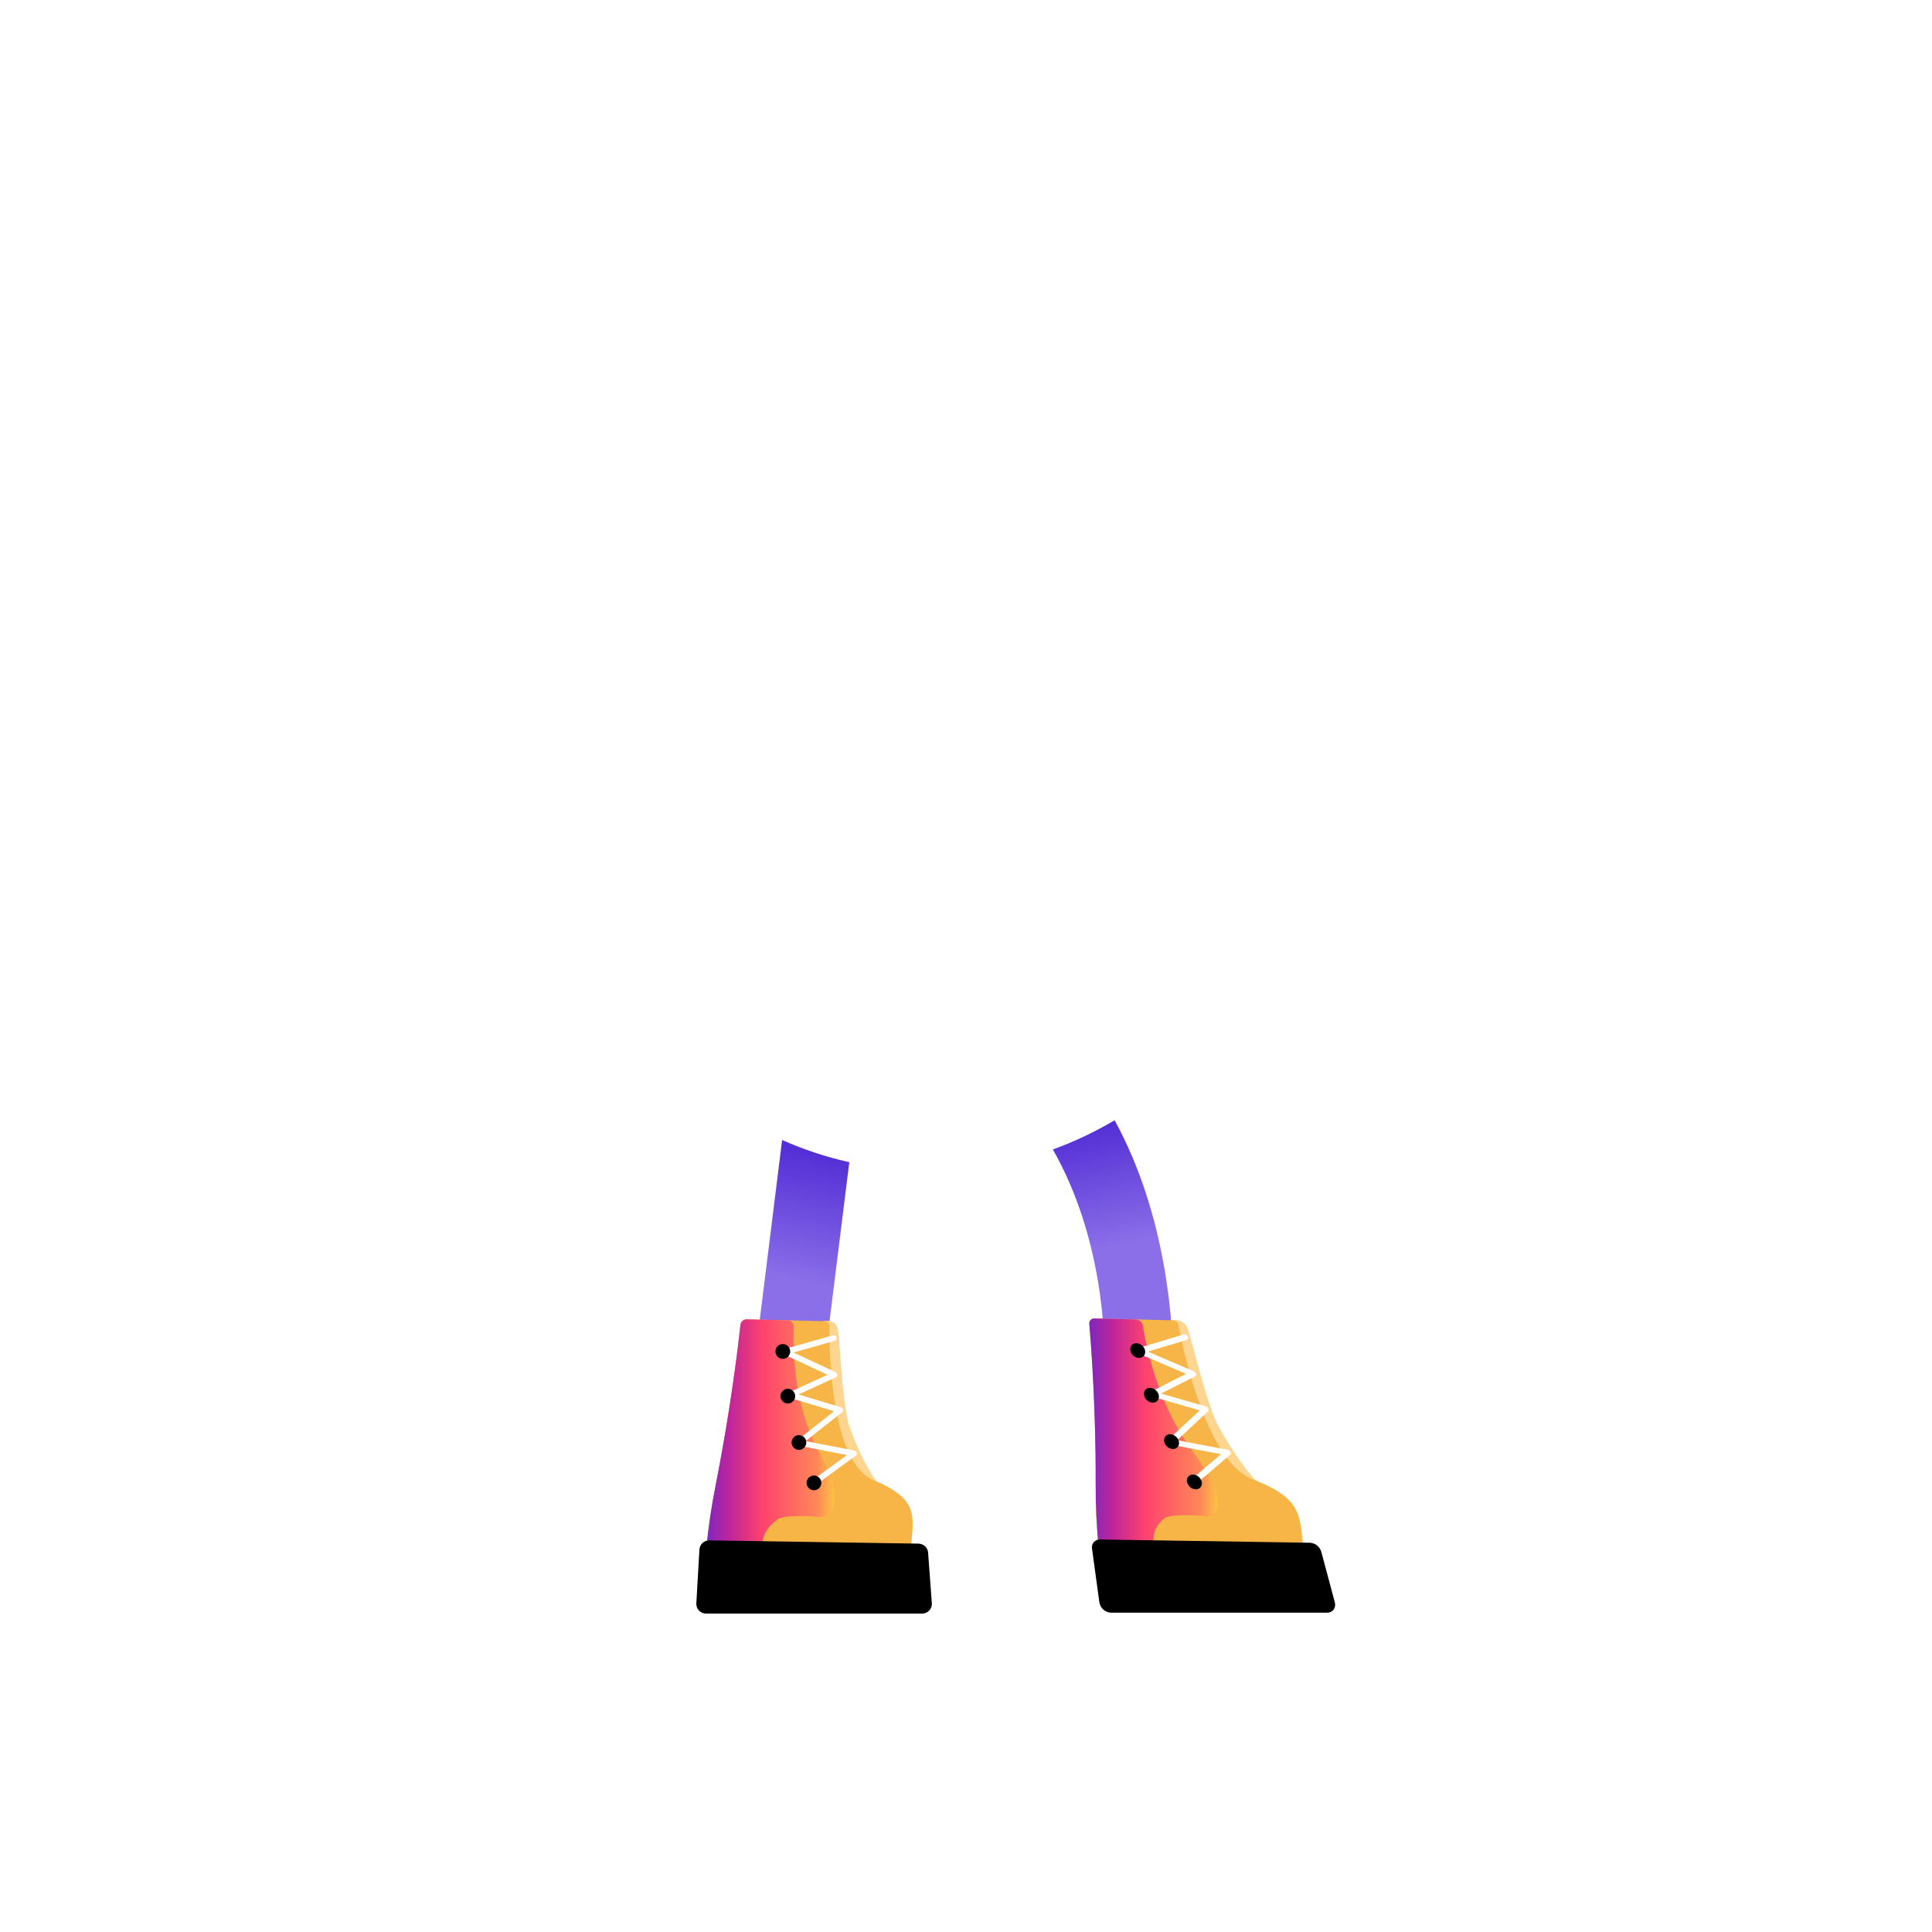 <?xml version="1.0" encoding="utf-8"?>
<!-- Generator: Adobe Illustrator 26.0.0, SVG Export Plug-In . SVG Version: 6.00 Build 0)  -->
<svg version="1.1" xmlns="http://www.w3.org/2000/svg" xmlns:xlink="http://www.w3.org/1999/xlink" x="0px" y="0px"
	 viewBox="0 0 2000 2000" style="enable-background:new 0 0 2000 2000;" xml:space="preserve">
<style type="text/css">
	.st0{fill:#2B0B98;}
	.st1{fill:url(#SVGID_1_);}
	.st2{fill:url(#SVGID_00000030448220307791563700000005456416753759710132_);}
	.st3{fill:#F7784E;}
	.st4{fill:#FF2D74;}
	.st5{fill:#5424D0;}
	.st6{fill:#FFBE46;}
	.st7{fill:url(#SVGID_00000117664931395895768810000012816139951672286879_);}
	.st8{fill:#FCE82D;}
	.st9{fill:url(#SVGID_00000085959974119642159910000011823701922646277517_);}
	.st10{fill:url(#SVGID_00000169535777194174832360000009449467650544107650_);}
	.st11{fill:#D60578;}
	.st12{fill:#FF2292;}
	.st13{fill:#FF0282;}
	.st14{fill:#FFC0E0;}
	.st15{fill:#F9EDF4;}
	.st16{fill:url(#SVGID_00000030475571382748328060000002186009155973523598_);}
	.st17{fill:#FF8E00;}
	.st18{fill:#FF4C00;}
	.st19{fill:#DFFF58;}
	.st20{fill:#9DCFFF;}
	.st21{fill:#FFFFFF;}
	.st22{fill:none;stroke:#DAD500;stroke-width:8;stroke-linecap:round;stroke-miterlimit:10;}
	.st23{fill:#DAD500;}
	.st24{fill:url(#SVGID_00000037663262675988997030000007998249448679406235_);}
	.st25{fill:none;stroke:#EAAF9B;stroke-width:8;stroke-linecap:round;stroke-miterlimit:10;}
	.st26{fill:#F79B7F;}
	.st27{fill:url(#SVGID_00000088812159062603680100000018299954793870403230_);}
	.st28{fill:none;stroke:#CDE5F9;stroke-width:8;stroke-linecap:round;stroke-miterlimit:10;}
	.st29{fill:#CDE5F9;}
	.st30{fill:url(#SVGID_00000168090706627754955170000013444227467330151075_);}
	.st31{fill:url(#SVGID_00000160181612715184334360000009322408071962754447_);}
	.st32{fill:none;stroke:#FFA600;stroke-width:8;stroke-linecap:round;stroke-miterlimit:10;}
	.st33{fill:#FF5311;}
	.st34{fill:url(#SVGID_00000048490898692853697720000001550882421421078662_);}
	.st35{fill:url(#SVGID_00000176027670106940945740000008130140883412316068_);}
	.st36{fill:url(#SVGID_00000082365990576499228810000001598273986904338837_);}
	.st37{fill:url(#SVGID_00000067945917615569418270000016030615679124815497_);}
	.st38{fill:url(#SVGID_00000070833579537907412890000018299034320435314581_);}
	.st39{fill:url(#SVGID_00000124130125350463073500000005041394300617354886_);}
	.st40{fill:url(#SVGID_00000036250920394016217180000018201608966244755358_);}
	.st41{fill:none;stroke:#00BECD;stroke-width:8;stroke-linecap:round;stroke-miterlimit:10;}
	.st42{fill:#00BECD;}
	.st43{fill:url(#SVGID_00000152978197673123847330000005843239318070968965_);}
	.st44{fill:url(#SVGID_00000171714527940852635820000002193225108796432541_);}
	.st45{fill:#E20780;}
	.st46{fill:#FF61B1;}
	.st47{fill:url(#SVGID_00000080929277445245436990000015758977802228262272_);}
	.st48{fill:url(#SVGID_00000116194406258127137750000004306250701366482049_);}
	.st49{fill:url(#SVGID_00000043414946761437083800000001848698253978600381_);}
	.st50{fill:url(#SVGID_00000043450353155646235770000002310542772203473825_);}
	.st51{fill:url(#SVGID_00000078729593905966497700000015909471212959619242_);}
	.st52{fill:url(#SVGID_00000016762262936679927130000011869480066478628240_);}
	.st53{fill:url(#SVGID_00000152960514922497394640000017486554480356090002_);}
	.st54{fill:url(#SVGID_00000157303843555300300560000017596194117101142445_);}
	.st55{fill:url(#SVGID_00000063611856562333176760000015848043182263042221_);}
	.st56{fill:url(#SVGID_00000005988206686983713820000015063789235083764903_);}
	.st57{fill:url(#SVGID_00000037688438061511470480000012802704989468106673_);}
	.st58{fill:url(#SVGID_00000158004053158243505140000000837404399331759028_);}
	.st59{fill:url(#SVGID_00000016058586625270442340000004073465468802883259_);}
	.st60{fill:url(#SVGID_00000179623767665474074790000013319800664303843755_);}
	.st61{fill:url(#SVGID_00000116229176395156295540000012585040649232533159_);}
	.st62{fill:url(#SVGID_00000077294936836445377720000001171980035082846910_);}
	.st63{fill:#FF41A1;}
	.st64{fill:#CE0D77;}
	.st65{fill:#FFA0D0;}
	.st66{fill:#FFB322;}
	.st67{fill:#FF931E;}
	.st68{opacity:0.82;fill:#FFFFFF;}
	.st69{fill:url(#SVGID_00000053538593674085122230000012973932531424191132_);}
	.st70{fill:url(#SVGID_00000142170615767829846220000015156819425336432540_);}
	.st71{fill:url(#SVGID_00000047037105294056171930000009135958730022122886_);}
	.st72{fill:url(#SVGID_00000148635845154740472380000006952278512061041062_);}
	.st73{fill:url(#SVGID_00000127763458179115464320000005019998795141974707_);}
	.st74{fill:url(#SVGID_00000159442680455394359580000014938346087214545048_);}
	.st75{fill:url(#SVGID_00000165944365326796861990000008747282497203103110_);}
	.st76{fill:url(#SVGID_00000116203561175690307600000006782781301159011461_);}
	.st77{fill:url(#SVGID_00000033366596969098292470000006102696524298478011_);}
	.st78{fill:url(#SVGID_00000168075498303463653920000005719217617994053302_);}
	.st79{fill:url(#SVGID_00000168819707128648438580000016876605130328432022_);}
	.st80{fill:url(#SVGID_00000182507604674726607610000016141065627086433981_);}
	.st81{fill:url(#SVGID_00000011725959777249657100000012067613147843173816_);}
	.st82{fill:url(#SVGID_00000096766688306616605170000008026944875800603542_);}
	.st83{fill:url(#SVGID_00000109014427994629413970000004112559594406955407_);}
	.st84{fill:url(#SVGID_00000132072284275075460740000003217906274962206119_);}
	.st85{fill:url(#SVGID_00000031922235938803600830000000594717953409359283_);}
	.st86{fill:url(#SVGID_00000008834664415021958670000017364746348341290112_);}
	.st87{fill:url(#SVGID_00000163049025174361344210000008453495781032822677_);}
	.st88{fill:url(#SVGID_00000070080998569557923570000001937643850033041834_);}
	.st89{fill:url(#SVGID_00000106113652102172097040000008011076305823389629_);}
	.st90{fill:url(#SVGID_00000026876212559580251650000001354281978435255169_);}
	.st91{fill:url(#SVGID_00000132082586467272167930000012477174227030542734_);}
	.st92{fill:url(#SVGID_00000154409493395866182210000013466433886806387118_);}
	.st93{fill:url(#SVGID_00000025417086606902006770000007784965462803848876_);}
	.st94{fill:url(#SVGID_00000064315709465100188490000001482239138001033121_);}
	.st95{fill:url(#SVGID_00000029031024532907667270000010257772559491500209_);}
	.st96{fill:url(#SVGID_00000023984690133838472400000010379341000389815988_);}
	.st97{fill:#D600AA;}
	.st98{fill:url(#SVGID_00000151537539020332598230000004885286420394993075_);}
	.st99{fill:url(#SVGID_00000019659711677427530130000008915465996194086561_);}
	.st100{fill:url(#SVGID_00000029751247839795323530000013628516860566110649_);}
	.st101{fill:url(#SVGID_00000042737681438396433090000008121329127887480733_);}
	.st102{fill:url(#SVGID_00000173157564373746329120000011023826926786517378_);}
	.st103{fill:url(#SVGID_00000158009210831487151990000018220925171258428296_);}
	.st104{fill:#FFAD4D;}
	.st105{fill:url(#SVGID_00000110466995957346626700000004941413010774391181_);}
	.st106{clip-path:url(#SVGID_00000078043713062246457850000007440457640176440745_);}
	.st107{fill:#FF476C;}
	.st108{fill:#9127B2;}
	.st109{fill:#E22287;}
	.st110{display:none;}
	.st111{display:inline;fill:none;stroke:#FF00FF;stroke-width:150.068;stroke-miterlimit:10;}
	.st112{display:inline;}
	.st113{fill:url(#SVGID_00000167380335884998773880000012632891017094807199_);}
	.st114{fill:#D8CFF7;}
	.st115{fill:url(#SVGID_00000013159017910670928000000008276872149296698774_);}
	.st116{fill:#A08BE8;}
	.st117{fill:#512BD4;}
	.st118{fill:url(#SVGID_00000124161146863971016850000010933853483966599845_);}
	.st119{fill:url(#SVGID_00000029743668739900347170000000456937472689016471_);}
	.st120{fill:url(#SVGID_00000168799389954370411130000007834316989121366963_);}
	.st121{fill:url(#SVGID_00000072971137471784229740000008734035554376424627_);}
	.st122{fill:url(#SVGID_00000112633274080709495940000000568867824657637047_);}
	.st123{fill:url(#SVGID_00000087381171951452666290000014217656048719064477_);}
	.st124{fill:url(#SVGID_00000029751791309045062180000008195774403398194856_);}
	.st125{fill:url(#SVGID_00000176034048936318168160000016968520799789579169_);}
	.st126{fill:url(#SVGID_00000001665176231391296260000014065836333985330066_);}
	.st127{fill:url(#SVGID_00000114783173012539701400000006260543365788791213_);}
	.st128{fill:url(#SVGID_00000151533221012173378240000002038832454703246768_);}
	.st129{fill:url(#SVGID_00000165935166961910678600000014948682008795980941_);}
	.st130{fill:url(#SVGID_00000176738188166337204120000005703967673517537175_);}
	.st131{display:inline;fill:#D8CFF7;}
	.st132{display:inline;fill:url(#SVGID_00000173871103378540341590000010201028389859559083_);}
	.st133{display:inline;fill:#A08BE8;}
	.st134{display:inline;fill:#512BD4;}
	.st135{display:inline;fill:#FFFFFF;}
	.st136{fill:url(#SVGID_00000016054947605053917000000015820172621626238623_);}
	.st137{fill:url(#SVGID_00000078740265862662171180000002497484549615319172_);}
	.st138{fill:url(#SVGID_00000029036215629900327210000003362144689808796836_);}
	.st139{fill:url(#SVGID_00000107557562051020847340000010287124952599786160_);}
	.st140{fill:url(#SVGID_00000134248505090189891290000015782609109369821361_);}
	.st141{fill:url(#SVGID_00000032645261118162343100000015793358613080881803_);}
	.st142{fill:url(#SVGID_00000031195814727155757900000007971698813456812420_);}
	.st143{fill:url(#SVGID_00000049930830599501643290000004967074408577213114_);}
	.st144{fill:url(#SVGID_00000032639482977392823840000003955937864922416052_);}
	.st145{fill:url(#SVGID_00000018956290449890422210000002299641869472544419_);}
	.st146{fill:url(#SVGID_00000016069807906529796400000016505929362617502646_);}
	.st147{fill:url(#SVGID_00000015329488032238192800000008904700721861868202_);}
	.st148{display:inline;fill:url(#SVGID_00000129906113259679980340000006013078178677865378_);}
	.st149{fill:#8065E0;}
	.st150{fill:#A3C9F6;}
	.st151{fill:#98C2F5;}
	.st152{fill:#8DBCF4;}
	.st153{fill:#81B5F3;}
	.st154{fill:#76AFF2;}
	.st155{fill:#6BA8F1;}
	.st156{fill:#60A2F0;}
	.st157{fill:#549BEF;}
	.st158{fill:#4995EE;}
	.st159{fill:#3E8EED;}
	.st160{fill:#3789EB;}
	.st161{fill:#3085E9;}
	.st162{fill:#2980E7;}
	.st163{fill:#227BE5;}
	.st164{fill:#1C77E2;}
	.st165{fill:#1572E0;}
	.st166{fill:#0E6DDE;}
	.st167{fill:#0769DC;}
	.st168{fill:#0064DA;}
	.st169{fill:#B0D1F7;}
	.st170{fill:#BDD8F9;}
	.st171{fill:#CAE0FA;}
	.st172{fill:#D8E8FB;}
	.st173{fill:#E5F0FC;}
	.st174{fill:#F2F7FE;}
	.st175{fill:#E86E58;}
	.st176{fill:#E9725D;}
	.st177{fill:#E97762;}
	.st178{fill:#EA7B66;}
	.st179{fill:#EA7F6B;}
	.st180{fill:#EB8470;}
	.st181{fill:#EB8875;}
	.st182{fill:#EC8C79;}
	.st183{fill:#EC917E;}
	.st184{fill:#ED9583;}
	.st185{fill:#E56B56;}
	.st186{fill:#E26854;}
	.st187{fill:#DF6551;}
	.st188{fill:#DC624F;}
	.st189{fill:#D8604D;}
	.st190{fill:#D55D4B;}
	.st191{fill:#D25A48;}
	.st192{fill:#CF5746;}
	.st193{fill:#CC5444;}
	.st194{fill:#FDC9B5;}
	.st195{fill:#FBC3AF;}
	.st196{fill:#F9BDAA;}
	.st197{fill:#F8B8A4;}
	.st198{fill:#F6B29F;}
	.st199{fill:#F4AC99;}
	.st200{fill:#F2A694;}
	.st201{fill:#F1A18E;}
	.st202{fill:#EF9B89;}
	.st203{fill:#FDCFBD;}
	.st204{fill:#FDD5C5;}
	.st205{fill:#FEDBCE;}
	.st206{fill:#FEE1D6;}
	.st207{fill:#FEE7DE;}
	.st208{fill:#FEEDE6;}
	.st209{fill:#FFF3EF;}
	.st210{fill:#FFF9F7;}
	.st211{fill:#33D5F9;}
	.st212{fill:#4ADAFA;}
	.st213{fill:#60DEFA;}
	.st214{fill:#77E3FB;}
	.st215{fill:#8EE8FC;}
	.st216{fill:#A4ECFC;}
	.st217{fill:#BBF1FD;}
	.st218{fill:#D2F6FE;}
	.st219{fill:#E8FAFE;}
	.st220{fill:#31D0F4;}
	.st221{fill:#2ECCEF;}
	.st222{fill:#2CC7EA;}
	.st223{fill:#29C3E5;}
	.st224{fill:#27BEE0;}
	.st225{fill:#24BADB;}
	.st226{fill:#22B5D6;}
	.st227{fill:#1FB1D1;}
	.st228{fill:#1DACCC;}
	.st229{fill:#0B7891;}
	.st230{fill:#0D7E98;}
	.st231{fill:#0F849E;}
	.st232{fill:#1189A5;}
	.st233{fill:#138FAB;}
	.st234{fill:#1595B2;}
	.st235{fill:#179BB8;}
	.st236{fill:#19A0BF;}
	.st237{fill:#1BA6C5;}
	.st238{fill:#FCCF84;}
	.st239{fill:#FCD18A;}
	.st240{fill:#FDD490;}
	.st241{fill:#FDD696;}
	.st242{fill:#FDD99C;}
	.st243{fill:#FEDBA1;}
	.st244{fill:#FEDEA7;}
	.st245{fill:#FEE0AD;}
	.st246{fill:#FFE3B3;}
	.st247{fill:#FFE5B9;}
	.st248{fill:#FBCC7D;}
	.st249{fill:#FBC977;}
	.st250{fill:#FAC670;}
	.st251{fill:#FAC369;}
	.st252{fill:#F9C163;}
	.st253{fill:#F9BE5C;}
	.st254{fill:#F8BB55;}
	.st255{fill:#F8B84F;}
	.st256{fill:#F7B548;}
	.st257{fill:#E29E3B;}
	.st258{fill:#E5A13D;}
	.st259{fill:#E8A53F;}
	.st260{fill:#EBA841;}
	.st261{fill:#EEAB42;}
	.st262{fill:#F1AE44;}
	.st263{fill:#F4B246;}
	.st264{fill:#DF9B39;}
	.st265{fill:#DB9838;}
	.st266{fill:#D89536;}
	.st267{fill:#D59235;}
	.st268{fill:#D18F33;}
	.st269{fill:#CE8C32;}
	.st270{fill:#CB8930;}
	.st271{fill:#C7862F;}
	.st272{fill:#C4832D;}
	.st273{fill:#FFE9C5;}
	.st274{fill:#FFEED0;}
	.st275{fill:#FFF2DC;}
	.st276{fill:#FFF6E8;}
	.st277{fill:#FFFBF3;}
	.st278{fill:#4E24CA;}
	.st279{fill:#4C1DC0;}
	.st280{fill:#4916B6;}
	.st281{fill:#460EAC;}
	.st282{fill:#4407A2;}
	.st283{fill:#410099;}
	.st284{fill:#957DE5;}
	.st285{fill:#8970E2;}
	.st286{fill:#7E62DF;}
	.st287{fill:#7354DD;}
	.st288{fill:#6846DA;}
	.st289{fill:#5C39D7;}
	.st290{fill:#9B86E7;}
	.st291{fill:#9780E6;}
	.st292{fill:#927BE5;}
	.st293{fill:#8E75E3;}
	.st294{fill:#856AE1;}
	.st295{fill:#F1EEFC;}
	.st296{fill:#E4DEF8;}
	.st297{fill:#D6CDF5;}
	.st298{fill:#C9BDF2;}
	.st299{fill:#BBACEF;}
	.st300{fill:#AE9CEB;}
	.st301{fill:#889643;}
	.st302{fill:#95A258;}
	.st303{fill:#A2AD6D;}
	.st304{fill:#B0B982;}
	.st305{fill:#BDC597;}
	.st306{fill:#CAD0AB;}
	.st307{fill:#D7DCC0;}
	.st308{fill:#E5E8D5;}
	.st309{fill:#F2F3EA;}
	.st310{fill:#819041;}
	.st311{fill:#7A8B3F;}
	.st312{fill:#73853E;}
	.st313{fill:#6C7F3C;}
	.st314{fill:#657A3A;}
	.st315{fill:#5E7438;}
	.st316{fill:#576E37;}
	.st317{fill:#506935;}
	.st318{fill:#496333;}
	.st319{fill:#E1EA95;}
	.st320{fill:#DEE88B;}
	.st321{fill:#DBE581;}
	.st322{fill:#D8E377;}
	.st323{fill:#D5E06D;}
	.st324{fill:#D1DE63;}
	.st325{fill:#CEDB59;}
	.st326{fill:#CBD94F;}
	.st327{fill:#C8D645;}
	.st328{fill:#C5D43B;}
	.st329{fill:#E4ECA1;}
	.st330{fill:#E8EFAD;}
	.st331{fill:#EBF1B8;}
	.st332{fill:#EEF3C4;}
	.st333{fill:#F2F6D0;}
	.st334{fill:#F5F8DC;}
	.st335{fill:#F8FAE7;}
	.st336{fill:#FCFDF3;}
	.st337{fill:#6E7F17;}
	.st338{fill:#78881B;}
	.st339{fill:#81921F;}
	.st340{fill:#8B9B23;}
	.st341{fill:#95A527;}
	.st342{fill:#9EAE2B;}
	.st343{fill:#A8B82F;}
	.st344{fill:#B2C133;}
	.st345{fill:#BBCB37;}
	.st346{fill:#28C2D1;}
	.st347{fill:#34C4D1;}
	.st348{fill:#40C6D0;}
	.st349{fill:#4BC8D0;}
	.st350{fill:#57CACF;}
	.st351{fill:#63CDCF;}
	.st352{fill:#6FCFCE;}
	.st353{fill:#7AD1CE;}
	.st354{fill:#86D3CD;}
	.st355{fill:#92D5CD;}
	.st356{fill:#F3FAF9;}
	.st357{fill:#E7F6F4;}
	.st358{fill:#DBF1EE;}
	.st359{fill:#CFECE9;}
	.st360{fill:#C2E8E3;}
	.st361{fill:#B6E3DE;}
	.st362{fill:#AADED8;}
	.st363{fill:#9EDAD3;}
	.st364{fill:#6FD0C3;}
	.st365{fill:#7FD5CA;}
	.st366{fill:#8FDAD0;}
	.st367{fill:#9FE0D7;}
	.st368{fill:#AFE5DE;}
	.st369{fill:#BFEAE4;}
	.st370{fill:#CFEFEB;}
	.st371{fill:#DFF5F2;}
	.st372{fill:#EFFAF8;}
	.st373{fill:#64BFAF;}
	.st374{fill:#57AA9A;}
	.st375{fill:#45897C;}
	.st376{fill:#40C9D6;}
	.st377{fill:#58D0DB;}
	.st378{fill:#70D6E0;}
	.st379{fill:#88DDE5;}
	.st380{fill:#9FE4EB;}
	.st381{fill:#B7EBF0;}
	.st382{fill:#CFF1F5;}
	.st383{fill:#E7F8FA;}
	.st384{fill:#38776B;}
	.st385{fill:#33312D;}
	.st386{fill:#3F3C38;}
	.st387{fill:#4A4844;}
	.st388{fill:#56534F;}
	.st389{fill:#625F5B;}
	.st390{fill:#6D6A66;}
	.st391{fill:#797672;}
	.st392{fill:#84817D;}
	.st393{fill:#908D89;}
	.st394{fill:#9C9894;}
	.st395{fill:#A7A4A0;}
	.st396{fill:#B3AFAB;}
	.st397{fill:#F7F6F6;}
	.st398{fill:#EEEDEC;}
	.st399{fill:#E6E4E3;}
	.st400{fill:#DDDBDA;}
	.st401{fill:#D5D3D0;}
	.st402{fill:#CCCAC7;}
	.st403{fill:#C4C1BE;}
	.st404{fill:#BBB8B4;}
	.st405{fill:#488F81;}
	.st406{fill:#4B9486;}
	.st407{fill:#4E9A8B;}
	.st408{fill:#519F90;}
	.st409{fill:#54A495;}
	.st410{fill:#AA691B;}
	.st411{fill:#B77125;}
	.st412{display:inline;fill:#3F3C38;}
	.st413{fill:url(#SVGID_00000160896897652498170620000014469228023574558850_);}
	.st414{opacity:0.46;fill:#0064DA;}
	.st415{opacity:0.22;fill:#625F5B;}
	.st416{fill:url(#SVGID_00000141455240658921860950000015786543651979095708_);}
	.st417{fill:url(#SVGID_00000009573465482276204120000008003284585663575729_);}
	.st418{display:inline;opacity:0.5;}
	.st419{fill:#8A6FE8;}
	.st420{fill:url(#SVGID_00000124133315826872432790000017558820127897127613_);}
	.st421{fill:url(#SVGID_00000079452878567106658130000014346667808485150366_);}
	.st422{fill:#522CD5;}
	.st423{fill:url(#SVGID_00000050629147667249578570000000591339553789102509_);}
	.st424{fill:url(#SVGID_00000132800127509501625820000010220574360990807710_);}
	.st425{fill:url(#SVGID_00000167366387362543561250000005071324893148243896_);}
	.st426{fill:url(#SVGID_00000025410251025601840360000007238306206375174048_);}
	.st427{fill:url(#SVGID_00000177447389516955334720000001400000268683002807_);}
	.st428{fill:url(#SVGID_00000115479203149425782810000008559549980354405250_);}
	.st429{fill:url(#SVGID_00000050644565474259617060000016336823303077257388_);}
	.st430{fill:url(#SVGID_00000016762569970465603270000009089990546624427430_);}
	.st431{fill:url(#SVGID_00000065064914742619628980000009232404931751696036_);}
	.st432{fill:url(#SVGID_00000008865222415999911320000014908443716488703384_);}
	.st433{fill:url(#SVGID_00000080891051139821202980000009756785472034515376_);}
	.st434{fill:url(#SVGID_00000173135889803566873780000001470972580288279171_);}
	.st435{fill:url(#SVGID_00000097486006909475777020000015370958048402774928_);}
	.st436{fill:url(#SVGID_00000151526429631426084830000001529035781319352473_);}
	.st437{fill:url(#SVGID_00000173120367684586131390000007628581196684676497_);}
	.st438{fill:url(#SVGID_00000051369678101246688610000013773955264808857260_);}
	.st439{fill:url(#SVGID_00000090998651205686565880000017181973798959603075_);}
	.st440{fill:url(#SVGID_00000019638957302907994060000000230745968600614842_);}
	.st441{fill:url(#SVGID_00000167356764456510947500000017313386942696930185_);}
	.st442{fill:url(#SVGID_00000112607448747377613690000000563546628548075658_);}
	.st443{fill:url(#SVGID_00000175286697843925134410000006759296870632222655_);}
	.st444{fill:url(#SVGID_00000148659471416041277660000000583522084219760042_);}
	.st445{fill:url(#SVGID_00000011743718490615404630000002759822011106217637_);}
	.st446{fill:url(#SVGID_00000084519258021426349450000002339657104412519088_);}
	.st447{fill:url(#SVGID_00000078742686998856875370000000629255608168478084_);}
	.st448{fill:url(#SVGID_00000003803213308934486340000014314406133374717319_);}
	.st449{fill:url(#SVGID_00000125588254549671878200000001429944043359832203_);}
	.st450{fill:url(#SVGID_00000037656410536976825930000001591179962318858643_);}
	.st451{fill:url(#SVGID_00000142139854871613506120000012113215837035162776_);}
	.st452{fill:url(#SVGID_00000182519538377026041250000002934486017779385483_);}
	.st453{fill:url(#SVGID_00000116948962656431375030000010854438761171788978_);}
	.st454{fill:url(#SVGID_00000001648113391763016750000011862919294235405983_);}
	.st455{fill:url(#SVGID_00000118375529275706942150000000892087673984907427_);}
	.st456{fill:url(#SVGID_00000039824790452114859170000004543877754611821497_);}
	.st457{fill:url(#SVGID_00000024690993238486296210000008938752251821411457_);}
	.st458{fill:url(#SVGID_00000168817275759132059560000015212560256463755406_);}
	.st459{fill:url(#SVGID_00000026124555288064661680000017523480343126181259_);}
	.st460{fill:url(#SVGID_00000028300251897777117180000008366870923308987541_);}
	.st461{fill:url(#SVGID_00000142139373438850656180000011912650590556900740_);}
	.st462{fill:url(#SVGID_00000111901322904503080820000016578072742896216507_);}
	.st463{fill:url(#SVGID_00000096772132027133909510000014823372163387707828_);}
	.st464{fill:url(#SVGID_00000141436198427110391190000012672066193062761109_);}
	.st465{fill:url(#SVGID_00000175307203081433220030000008747086437259377843_);}
	.st466{fill:url(#SVGID_00000119081165420841162690000007470377174285042065_);}
	.st467{fill:url(#SVGID_00000163778547446661485100000012263293005677203361_);}
	.st468{fill:url(#SVGID_00000097470689356337025270000017028499041161338026_);}
	.st469{fill:url(#SVGID_00000060713779271325153660000001659351327546791047_);}
	.st470{fill:url(#SVGID_00000156549456951874612990000018273610290665139332_);}
	.st471{fill:url(#SVGID_00000054981804674788538590000010808277107657461150_);}
	.st472{fill:url(#SVGID_00000103258917984354564860000009637188313783634622_);}
	.st473{fill:url(#SVGID_00000048487568673267542220000007233242822785396670_);}
	.st474{fill:url(#SVGID_00000019642380850061013310000004316575457743392641_);}
	.st475{fill:url(#SVGID_00000145770764221135407150000001265031969166642568_);}
	.st476{fill:url(#SVGID_00000058581156558474597810000012679713243647166377_);}
	.st477{fill:url(#SVGID_00000035514931392393984990000010818647824243000458_);}
	.st478{fill:url(#SVGID_00000000199884357117574360000012318479805766252961_);}
	.st479{fill:url(#SVGID_00000035498700243783432960000013480293045785296519_);}
	.st480{fill:url(#SVGID_00000173871518085519316490000007421596714335141029_);}
	.st481{display:inline;fill:#8A6FE8;}
	.st482{display:inline;fill:url(#SVGID_00000092455282040038978080000000648403680623242430_);}
	.st483{display:inline;fill:url(#SVGID_00000036215998260246627030000001869858157006850443_);}
	.st484{display:inline;fill:#522CD5;}
	.st485{display:inline;fill:url(#SVGID_00000057130746150150401810000002237630047418252706_);}
	.st486{display:inline;fill:url(#SVGID_00000160156357380895812080000006825638934923442613_);}
	.st487{display:inline;fill:url(#SVGID_00000072976042169511472510000007058867174853108902_);}
	.st488{display:inline;fill:url(#SVGID_00000144327285847108553700000002936985826157830823_);}
	.st489{display:inline;fill:url(#SVGID_00000040558612512747729710000009016895195153518985_);}
	.st490{display:inline;fill:url(#SVGID_00000160187995146705295510000002603991354382770341_);}
	.st491{display:inline;fill:url(#SVGID_00000070101109856517669330000017344047592522171313_);}
	.st492{display:inline;fill:#8065E0;}
	.st493{display:inline;fill:url(#SVGID_00000025442515988783098540000006068550794736516277_);}
	.st494{display:inline;fill:url(#SVGID_00000076594098441023113620000011952859157209888898_);}
	.st495{display:inline;fill:url(#SVGID_00000131352874807163569190000011498165406288705424_);}
	.st496{fill:url(#SVGID_00000012437384609514825810000011975793622309750197_);}
	.st497{fill:url(#SVGID_00000143618971573168561110000015008280707801486752_);}
	.st498{fill:url(#SVGID_00000088096678834673177300000001049058495130830211_);}
	.st499{fill:url(#SVGID_00000150796771233174655440000013623265835225084852_);}
	.st500{fill:url(#SVGID_00000096746629082040210070000008158151527132632719_);}
	.st501{fill:url(#SVGID_00000112624796059882893300000014959774917175209384_);}
	.st502{fill:url(#SVGID_00000183959964403932185330000011987134181129802421_);}
	.st503{fill:url(#SVGID_00000018926497699344807580000001167610371718097311_);}
	.st504{fill:url(#SVGID_00000116200004964555470340000006088911809199379100_);}
	.st505{fill:url(#SVGID_00000086679289917670172720000006960102570232422322_);}
	.st506{fill:url(#SVGID_00000101816693346226462940000013373245070218679700_);}
	.st507{fill:url(#SVGID_00000086689377094690080450000013002307214580403087_);}
	.st508{fill:url(#SVGID_00000181067531149709828060000001624916593445539490_);}
	.st509{fill:url(#SVGID_00000097459643897740069790000008756559678102230923_);}
	.st510{fill:url(#SVGID_00000057127835232949318620000017150378268718124177_);}
	.st511{fill:url(#SVGID_00000062159202327459737320000002352352595053229954_);}
	.st512{fill:url(#SVGID_00000093859982578034133480000014287432694712819135_);}
	.st513{fill:url(#SVGID_00000023273282587057910840000004881031728946829224_);}
	.st514{fill:url(#SVGID_00000157302457133721607090000015766963289937251219_);}
	.st515{fill:url(#SVGID_00000028301894029789139210000008815875314504346806_);}
	.st516{fill:url(#SVGID_00000174589161961045566520000017235523818200958369_);}
	.st517{fill:url(#SVGID_00000163776068208307063810000006460917021788541880_);}
	.st518{fill:url(#SVGID_00000011004539078778400530000000080292342513108386_);}
	.st519{fill:url(#SVGID_00000141419510533296225860000007711133805962958745_);}
	.st520{fill:url(#SVGID_00000120554184925927371410000001022026648569248690_);}
	.st521{fill:url(#SVGID_00000103223371910565903210000003676281665059358093_);}
	.st522{fill:url(#SVGID_00000018214975277369073410000016425376549500449949_);}
	.st523{fill:url(#SVGID_00000125601719155360448150000018096371204447110277_);}
	.st524{fill:url(#SVGID_00000068637075912202349630000017801665697997339019_);}
	.st525{fill:url(#SVGID_00000119796969563720263500000016142002794186722218_);}
	.st526{fill:url(#SVGID_00000149343042235242189420000013635099234501247371_);}
	.st527{fill:url(#SVGID_00000092414414286963943060000003304168985921723315_);}
	.st528{fill:url(#SVGID_00000016782142429661292510000002680812959224384955_);}
	.st529{fill:url(#SVGID_00000033339535053507889840000015997989300447003520_);}
	.st530{fill:url(#SVGID_00000010284625311492006640000006897936168220758145_);}
	.st531{fill:url(#SVGID_00000083069127406984447890000011637243521354506662_);}
	.st532{fill:url(#SVGID_00000008871423999562197500000017991544528384268194_);}
	.st533{fill:url(#SVGID_00000039850699156827612280000014142512354080385466_);}
	.st534{fill:url(#SVGID_00000179610992230920338950000008939984226554570142_);}
	.st535{fill:url(#SVGID_00000016789025997452389150000014165273061117348265_);}
	.st536{fill:url(#SVGID_00000100361723994786829340000000106499988232879546_);}
	.st537{fill:url(#SVGID_00000118397104659982986780000007930046057633902502_);}
	.st538{fill:url(#SVGID_00000147182309038788097590000000431878349372327328_);}
	.st539{fill:url(#SVGID_00000079488201555772735560000007544775667048235920_);}
	.st540{fill:url(#SVGID_00000089575570742875297930000007457111482223576214_);}
	.st541{fill:url(#SVGID_00000034088548136693151990000003238165067969935265_);}
	.st542{fill:url(#SVGID_00000106106650917441763670000004959660529699243656_);}
	.st543{fill:url(#SVGID_00000045591538711103861100000017107205063852036520_);}
	.st544{fill:url(#SVGID_00000080174048652342088990000009396122194122522256_);}
	.st545{fill:url(#SVGID_00000088115501758035050280000001490238591921373062_);}
	.st546{fill:url(#SVGID_00000060021373589261133620000003562355530623752123_);}
	.st547{fill:url(#SVGID_00000110455052851065351100000007177249989556620928_);}
	.st548{opacity:0.43;fill:url(#SVGID_00000011749579242742892260000011669343741552217472_);}
	.st549{fill:url(#SVGID_00000123427852139941223190000008712985123719362186_);}
	.st550{fill:url(#SVGID_00000072962235680577690320000017115232683330902407_);}
	.st551{fill:url(#SVGID_00000132078368443095585320000012278677142975089795_);}
	.st552{fill:url(#SVGID_00000133522846124971688690000002981651082363634109_);}
	.st553{fill:url(#SVGID_00000163071931472379434240000011012959655614274209_);}
	.st554{fill:url(#SVGID_00000051385908316236016650000007740515244048478598_);}
	.st555{fill:url(#SVGID_00000056424544937874818580000004780045358959166137_);}
	.st556{fill:url(#SVGID_00000181793060039956284350000017260644438082961047_);}
	.st557{fill:url(#SVGID_00000068679509949071502850000000414670578104760739_);}
	.st558{fill:url(#SVGID_00000103259296007480544930000001190842531726162817_);}
	.st559{fill:url(#SVGID_00000150807624626000891940000005097250458933827479_);}
	.st560{fill:url(#SVGID_00000174597618436371269600000004271331585310278327_);}
	.st561{fill:#B2B2B2;}
	.st562{fill:url(#SVGID_00000163774529501085233850000011499307638630033291_);}
	.st563{fill:url(#SVGID_00000158746660345164465980000007368531300795401117_);}
	.st564{fill:url(#SVGID_00000165924985636158276340000016750684531444319896_);}
	.st565{fill:url(#SVGID_00000002347834543719806960000014428663622862110857_);}
	.st566{fill:url(#SVGID_00000036240004909804940730000003874921645257999283_);}
	.st567{fill:url(#SVGID_00000166670927199302881690000000957216689697148088_);}
	.st568{fill:url(#SVGID_00000042003768641715250050000012151417525191972005_);}
	.st569{fill:url(#SVGID_00000142862049194145305790000009326812005355921037_);}
	.st570{fill:url(#SVGID_00000027568807319912539930000011226647549703055247_);}
	.st571{fill:url(#SVGID_00000133521584642831519680000005083064158337835677_);}
	.st572{fill:url(#SVGID_00000111911249647147755050000004336677451102025373_);}
	.st573{fill:url(#SVGID_00000183953323224522225210000014440173974035823758_);}
	.st574{fill:url(#SVGID_00000054952134747298073610000018064373993825839262_);}
	.st575{fill:url(#SVGID_00000028315837179213797020000015313701671036398229_);}
	.st576{fill:url(#SVGID_00000096061317248070379200000008590349023761792174_);}
	.st577{fill:url(#SVGID_00000044886087099103350020000013596346917661100710_);}
	.st578{fill:url(#SVGID_00000139993149059999252010000007739199765208869298_);}
	.st579{fill:url(#SVGID_00000092435939818590534090000000679698101678046863_);}
	.st580{fill:url(#SVGID_00000145033772003243883430000003992339061530531005_);}
	.st581{fill:url(#SVGID_00000138533803128727460530000017923923321674523279_);}
	.st582{fill:url(#SVGID_00000069385637661739039870000013132361934125261476_);}
	.st583{fill:url(#SVGID_00000181775397719488905910000007400481803111005612_);}
	.st584{fill:url(#SVGID_00000075144135369707006700000001686726342386061204_);}
	.st585{fill:url(#SVGID_00000134212407290496075900000009474983076614325918_);}
	.st586{fill:url(#SVGID_00000121281044830661640100000018206964892776332166_);}
	.st587{fill:url(#SVGID_00000063616805421232796090000017247680070861477033_);}
	.st588{fill:url(#SVGID_00000142898528813608131890000017285182176555470232_);}
	.st589{fill:url(#SVGID_00000088848969687918144770000007232533525237181093_);}
	.st590{fill:url(#SVGID_00000011001057134710740410000011633988627483366825_);}
	.st591{fill:url(#SVGID_00000144328012060456697910000007043749383255487363_);}
	.st592{fill:url(#SVGID_00000073701678874107087600000018336755630062154141_);}
	.st593{fill:url(#SVGID_00000090994778017259692320000005302867031005631627_);}
	.st594{fill:url(#SVGID_00000108308510742911644150000016777190586876399806_);}
	.st595{fill:url(#SVGID_00000000191616030559529780000016699880110788860324_);}
	.st596{fill:url(#SVGID_00000071544864694870724310000003465175919655369630_);}
	.st597{fill:url(#SVGID_00000057833665888850375260000017633455905934479795_);}
	.st598{fill:url(#SVGID_00000150068341856566129380000008344126382561853102_);}
	.st599{fill:url(#SVGID_00000069393586491209212250000000413850978010740134_);}
	.st600{fill:url(#SVGID_00000128478209240786126030000002089336192833438357_);}
	.st601{fill:url(#SVGID_00000055706338371270656250000000702032499251266189_);}
	.st602{fill:url(#SVGID_00000183931068759144523390000004398742636689519511_);}
	.st603{fill:url(#SVGID_00000111171729497580083980000013513672844323249542_);}
	.st604{fill:url(#SVGID_00000145058423026307517480000016221150399811307182_);}
	.st605{fill:url(#SVGID_00000139989349165713257930000006274923910591585161_);}
	.st606{fill:url(#SVGID_00000090258154899036486780000017930138375432829356_);}
	.st607{fill:url(#SVGID_00000011728894395739545090000013000826711514090679_);}
	.st608{fill:url(#SVGID_00000003074665221779486770000011033946976574540470_);}
	.st609{fill:url(#SVGID_00000176734743689737425510000005554060801317422466_);}
	.st610{fill:url(#SVGID_00000044152028164004261000000006146341903551280790_);}
	.st611{fill:url(#SVGID_00000155864133603431334900000009837384328267312036_);}
	.st612{fill:url(#SVGID_00000026157840875388490500000008247939087077935802_);}
	.st613{fill:url(#SVGID_00000173128715020921102740000002148315373945958558_);}
	.st614{fill:url(#SVGID_00000030474953147377319290000010114826950257961877_);}
	.st615{fill:url(#SVGID_00000038400262504292951540000001570235106880588711_);}
	.st616{fill:url(#SVGID_00000047753268065581271110000010567672264766496664_);}
	.st617{fill:url(#SVGID_00000148634921241645691000000003289048948343329980_);}
	.st618{fill:url(#SVGID_00000085252195694662590730000010698627301025377696_);}
	.st619{fill:url(#SVGID_00000095336710682433177770000007308250699810895241_);}
	.st620{fill:url(#SVGID_00000109723978292117353280000003883826818050877585_);}
	.st621{fill:url(#SVGID_00000056406113484384249800000009317081505923828639_);}
	.st622{fill:url(#SVGID_00000169526530104540603940000011708009401394296721_);}
	.st623{fill:url(#SVGID_00000128443989040815303430000007020843589489295500_);}
	.st624{fill:url(#SVGID_00000108311010352804442970000012398931164500817589_);}
	.st625{fill:url(#SVGID_00000075877560230637532960000006722360650307725448_);}
	.st626{fill:url(#SVGID_00000064342018226260410860000005473357818860929201_);}
	.st627{fill:url(#SVGID_00000155835126584310511020000013062251400367782298_);}
	.st628{fill:url(#SVGID_00000116929249213848738810000015774704600609500047_);}
	.st629{fill:url(#SVGID_00000155129154143530867760000013105470624876458668_);}
	.st630{fill:url(#SVGID_00000172427668646190623770000008695764521497049263_);}
	.st631{fill:url(#SVGID_00000034077376018885282120000012364553922118601351_);}
	.st632{fill:url(#SVGID_00000117674681290853023180000003913330037026915726_);}
	.st633{fill:url(#SVGID_00000096038192931382823670000011855796721699227059_);}
	.st634{fill:url(#SVGID_00000043435823480816216970000003578895811915661753_);}
	.st635{fill:url(#SVGID_00000117639341324707298980000006427868120007331509_);}
	.st636{fill:url(#SVGID_00000120533538919128488420000001916122530882602625_);}
	.st637{fill:url(#SVGID_00000158732567760266363590000010758045728372731287_);}
	.st638{fill:url(#SVGID_00000059285706618927028420000011540130566628439180_);}
	.st639{fill:url(#SVGID_00000100365111106854066630000000905408662680194688_);}
	.st640{fill:url(#SVGID_00000094589728381685447890000012504062957251465651_);}
	.st641{fill:url(#SVGID_00000034785252799435757110000014597469608084212414_);}
	.st642{fill:url(#SVGID_00000031905288014535216140000014903118659473124743_);}
	.st643{fill:url(#SVGID_00000044174431598559508740000010875856723330358693_);}
	.st644{fill:url(#SVGID_00000176020634229888765080000000129607874064960896_);}
	.st645{fill:url(#SVGID_00000023971705770045589000000017728362602547221677_);}
	.st646{fill:url(#SVGID_00000140718945955126505240000014815997528599831731_);}
	.st647{fill:#C6BC02;}
	.st648{fill:#148EF4;}
	.st649{fill:#00D484;}
	.st650{fill:#54EF71;}
	.st651{fill:#AFA204;}
	.st652{fill:#DD3D05;}
	.st653{fill:#00AA65;}
	.st654{fill:#AE25A3;}
	.st655{fill:url(#SVGID_00000072277691116303264030000013357963004310141596_);}
	.st656{fill:url(#SVGID_00000000189061884123759280000003651822031710249629_);}
	.st657{fill:url(#SVGID_00000023978868176903779060000013532920197644367490_);}
	.st658{fill:url(#SVGID_00000059292614765990621280000013310706933547918465_);}
	.st659{fill:url(#SVGID_00000054981823128405317840000003794752920104014264_);}
	.st660{fill:url(#SVGID_00000049908609563378012840000001002227915328290493_);}
	.st661{fill:url(#SVGID_00000127735033940747372100000017823370899639857029_);}
	.st662{fill:url(#SVGID_00000101783428897739800890000012888626848937499012_);}
	.st663{fill:url(#SVGID_00000062177609671906532930000015973229902039880633_);}
	.st664{fill:#FFDFEF;}
	.st665{fill:#999999;}
	.st666{fill:#80D6E9;}
	.st667{fill:#8CC7FE;}
	.st668{fill:url(#SVGID_00000150095947250846092680000009081690715944644260_);}
	.st669{fill:url(#SVGID_00000098935296086826257290000010415706901673035673_);}
	.st670{fill:url(#SVGID_00000023244406419752370580000008600403447204348046_);}
	.st671{fill:url(#SVGID_00000098203004436005837230000010181262180282123172_);}
	.st672{fill:url(#SVGID_00000082368470936840755890000010127019682888227245_);}
	.st673{fill:url(#SVGID_00000088842159430984885370000017448411433094921907_);}
	.st674{fill:url(#SVGID_00000003066520266556455720000011280978748086936994_);}
	.st675{fill:url(#SVGID_00000153667340377620615210000003464376910182985636_);}
	.st676{fill:url(#SVGID_00000163061316216221197570000000965730067656226946_);}
	.st677{fill:url(#SVGID_00000115500999117334130480000005581968425066719151_);}
	.st678{fill:url(#SVGID_00000103264963779770956110000011443413757368207035_);}
	.st679{fill:url(#SVGID_00000145776460933857374740000002418461504073117333_);}
	.st680{fill:url(#SVGID_00000127028115279673523600000014757280444492046772_);}
	.st681{fill:url(#SVGID_00000020359084139842877420000005356759408062916006_);}
	.st682{fill:url(#SVGID_00000116200724891711019670000018424761657330057623_);}
	.st683{fill:url(#SVGID_00000119798446052364525630000016190390952611568523_);}
	.st684{fill:url(#SVGID_00000086675124299832595780000012726022343606636416_);}
	.st685{fill:url(#SVGID_00000182521433496932792980000008377836500939798413_);}
	.st686{fill:url(#SVGID_00000005242590294238330780000016552978708262292108_);}
	.st687{fill:url(#SVGID_00000171681397754203937630000012303902412879450771_);}
	.st688{fill:url(#SVGID_00000029736858655204991930000000545575047068495241_);}
	.st689{fill:url(#SVGID_00000165225248923469860440000003693591791938537859_);}
	.st690{fill:url(#SVGID_00000031192984665200504620000012516068416923897005_);}
	.st691{fill:url(#SVGID_00000092428061647728104900000004708970588976378046_);}
	.st692{fill:url(#SVGID_00000103227263080782382000000005404342284750548109_);}
	.st693{fill:#9F49F8;}
	.st694{fill:#808080;}
	.st695{fill:#333333;}
	.st696{fill:url(#SVGID_00000120560814466853729350000007894947431400668350_);}
	.st697{fill:url(#SVGID_00000003794881035553809250000006474270471636857508_);}
	.st698{fill:url(#SVGID_00000031914554123859818100000006737493155735166080_);}
	.st699{fill:url(#SVGID_00000000918503321297074670000017732222108619847614_);}
	.st700{fill:url(#SVGID_00000049187455186399129210000009024274715813466559_);}
	.st701{fill:url(#SVGID_00000123414958393015426760000002596837890536197507_);}
	.st702{fill:url(#SVGID_00000150818535846064264720000001126093818772093581_);}
	.st703{fill:url(#SVGID_00000161628039805468205330000018283774765973954199_);}
	.st704{fill:url(#SVGID_00000099663864597467629490000017938564891040567197_);}
	.st705{fill:url(#SVGID_00000142888556876490897780000000512551671054855868_);}
	.st706{fill:url(#SVGID_00000132047580698813330510000007267950946745290669_);}
	.st707{fill:url(#SVGID_00000101795004277370616060000008048198917308857499_);}
	.st708{fill:url(#SVGID_00000063599580043964175500000012989324044578129325_);}
	.st709{fill:url(#SVGID_00000074419772870892653910000010985036151643200691_);}
	.st710{fill:url(#SVGID_00000087376057399478644980000006117043499037778596_);}
	.st711{clip-path:url(#SVGID_00000088827959767848253820000001907410457439860152_);}
	.st712{fill:url(#SVGID_00000024000098832997477790000017288320894250776966_);}
	.st713{fill:url(#SVGID_00000080920425992376389450000005550302891636149692_);}
	.st714{fill:url(#SVGID_00000177445206741046717020000008494374092668788897_);}
	.st715{fill:url(#SVGID_00000119818216702582302810000014766093330006258366_);}
	.st716{fill:url(#SVGID_00000142152209892454460880000009213725245629079953_);}
	.st717{fill:url(#SVGID_00000152227101612701579100000015947310389557065868_);}
	.st718{fill:url(#SVGID_00000183209458312519034940000012999524824225563030_);}
	.st719{fill:url(#SVGID_00000034079204605991307720000017231456798938746534_);}
	.st720{fill:url(#SVGID_00000083053327310895546770000004622224129702954146_);}
	.st721{fill:#E3A7A4;}
	.st722{fill:#F9E1E0;}
	.st723{fill:#C95E58;}
	.st724{fill:#8D312C;}
	.st725{fill:url(#SVGID_00000053523844241648859900000004917957084806910341_);}
	.st726{fill:url(#SVGID_00000011030591760200066570000005411545590941797024_);}
	.st727{fill:url(#SVGID_00000056395957344191972550000012514348887628903560_);}
	.st728{fill:url(#SVGID_00000163758907026323184050000007480113401566367105_);}
	.st729{fill:url(#SVGID_00000089551784241809542700000005472842176451630984_);}
	.st730{fill:url(#SVGID_00000057838276091606374500000010890465431592061855_);}
	.st731{fill:url(#SVGID_00000169554506137223679560000006681582222552739216_);}
	.st732{fill:url(#SVGID_00000090259573373423537200000008012535368170645182_);}
	.st733{fill:url(#SVGID_00000032618969832764416870000009097974712848374974_);}
	.st734{fill:url(#SVGID_00000054961793038061482630000003927875817904818317_);}
	.st735{fill:url(#SVGID_00000074406270232222967680000014463664274573529529_);}
	.st736{fill:url(#SVGID_00000083769017222893023350000001095472703658781057_);}
	.st737{fill:url(#SVGID_00000182522055868288823310000006589977256538770364_);}
	.st738{fill:url(#SVGID_00000038370982812675682460000010265007098662031770_);}
	.st739{fill:url(#SVGID_00000000928881080950867180000012063808191881705656_);}
	.st740{fill:url(#SVGID_00000003067863646281764110000005423359966299468183_);}
	.st741{fill:url(#SVGID_00000183247391528454115110000008102771623909328010_);}
	.st742{fill:url(#SVGID_00000102534135787914526090000003939316313563975552_);}
	.st743{fill:url(#SVGID_00000078030438218753403440000007498531981932996233_);}
	.st744{fill:none;stroke:#9127B2;stroke-width:8;stroke-linecap:round;stroke-miterlimit:10;}
	.st745{fill:none;stroke:#AE25A3;stroke-width:8;stroke-linecap:round;stroke-miterlimit:10;}
	.st746{fill:url(#SVGID_00000096022103763577215090000009117509438844138626_);}
	.st747{fill:url(#SVGID_00000156567511032609080090000013691665186544149949_);}
	.st748{fill:url(#SVGID_00000013152038922472438210000012137938698676082316_);}
	.st749{fill:url(#SVGID_00000043418312879212363790000011962736253073899675_);}
	.st750{fill:url(#SVGID_00000120533816089555028820000004057903289740604823_);}
	.st751{fill:url(#SVGID_00000001646678092965798620000015032092936636010113_);}
	.st752{fill:url(#SVGID_00000047753605555998409170000016694538631984301753_);}
	.st753{fill:url(#SVGID_00000093145579214125038090000014522330333150471823_);}
	.st754{fill:url(#SVGID_00000075883056401785163580000005675053712632643247_);}
	.st755{fill:url(#SVGID_00000104705245470627780210000007041007680727825830_);}
	.st756{fill:url(#SVGID_00000062903403380201471910000007337590403147857087_);}
	.st757{fill:url(#SVGID_00000100370150182917296240000008927808850710462893_);}
	.st758{fill:url(#SVGID_00000156586631273688192480000015349534578049170080_);}
	.st759{fill:url(#SVGID_00000165930541817453660530000003546092796899976851_);}
	.st760{fill:url(#SVGID_00000121967147760248820810000011352780567660839606_);}
	.st761{fill:url(#SVGID_00000017514125310996704440000010138055301725392057_);}
	.st762{fill:url(#SVGID_00000056412529005827254080000018220204176905959821_);}
	.st763{fill:url(#SVGID_00000067928569131358548750000001719645201980883895_);}
	.st764{fill:url(#SVGID_00000152949485821173216020000016344934434252395404_);}
	.st765{fill:url(#SVGID_00000129190316455189433680000002252123589222132383_);}
	.st766{fill:#FFBC46;}
	.st767{fill:#FFBB47;}
	.st768{fill:#FFB947;}
	.st769{fill:#FFB848;}
	.st770{fill:#FFB648;}
	.st771{fill:#FFB549;}
	.st772{fill:#FFB349;}
	.st773{fill:#FFB14A;}
	.st774{fill:#FFB04A;}
	.st775{fill:#FFAE4B;}
	.st776{fill:#FFAD4B;}
	.st777{fill:#FFAB4C;}
	.st778{fill:#FFAA4C;}
	.st779{fill:#FFA84D;}
	.st780{fill:#FFA74D;}
	.st781{fill:#FFA54E;}
	.st782{fill:#FFA34E;}
	.st783{fill:#FFA24F;}
	.st784{fill:#FFA04F;}
	.st785{fill:#FF9F50;}
	.st786{fill:#FF9D50;}
	.st787{fill:#FF9C51;}
	.st788{fill:#FF9A51;}
	.st789{fill:#FF9852;}
	.st790{fill:#FF9752;}
	.st791{fill:#FF9553;}
	.st792{fill:#FF9453;}
	.st793{fill:#FF9254;}
	.st794{fill:#FF9154;}
	.st795{fill:#FF8F55;}
	.st796{fill:#FF8E55;}
	.st797{fill:#FF8C56;}
	.st798{fill:#FF8A56;}
	.st799{fill:#FF8957;}
	.st800{fill:#FF8757;}
	.st801{fill:#FF8658;}
	.st802{fill:#FF8458;}
	.st803{fill:#FF8359;}
	.st804{fill:#FF8159;}
	.st805{fill:#FF7F5A;}
	.st806{fill:#FF7E5A;}
	.st807{fill:#FF7C5B;}
	.st808{fill:#FF7B5B;}
	.st809{fill:#FF795C;}
	.st810{fill:#FF785C;}
	.st811{fill:#FF765D;}
	.st812{fill:#FF745D;}
	.st813{fill:#FF735E;}
	.st814{fill:#FF715E;}
	.st815{fill:#FF705F;}
	.st816{fill:#FF6E5F;}
	.st817{fill:#FF6D60;}
	.st818{fill:#FF6B60;}
	.st819{fill:#FF6A61;}
	.st820{fill:#FF6861;}
	.st821{fill:#FF6662;}
	.st822{fill:#FF6562;}
	.st823{fill:#FF6363;}
	.st824{fill:#FF6263;}
	.st825{fill:#FF6064;}
	.st826{fill:#FF5F64;}
	.st827{fill:#FF5D65;}
	.st828{fill:#FF5B65;}
	.st829{fill:#FF5A66;}
	.st830{fill:#FF5866;}
	.st831{fill:#FF5767;}
	.st832{fill:#FF5567;}
	.st833{fill:#FF5468;}
	.st834{fill:#FF5268;}
	.st835{fill:#FF5069;}
	.st836{fill:#FF4F69;}
	.st837{fill:#FF4D6A;}
	.st838{fill:#FF4C6A;}
	.st839{fill:#FF4A6B;}
	.st840{fill:#FF496B;}
	.st841{fill:#FF466C;}
	.st842{fill:#FF446D;}
	.st843{fill:#FF426D;}
	.st844{fill:#FF416E;}
	.st845{fill:#FF3F6E;}
	.st846{fill:#FF3E6F;}
	.st847{fill:#FF3C6F;}
	.st848{fill:#FF3B70;}
	.st849{fill:#FF3970;}
	.st850{fill:#FF3771;}
	.st851{fill:#FF3671;}
	.st852{fill:#FF3472;}
	.st853{fill:#FF3372;}
	.st854{fill:#FF3173;}
	.st855{fill:#FF3073;}
	.st856{fill:#FF2E74;}
	.st857{fill:#FF2B75;}
	.st858{fill:#FF2975;}
	.st859{fill:#FF2876;}
	.st860{fill:#FF2676;}
	.st861{fill:#FF2577;}
	.st862{fill:#FF2377;}
	.st863{fill:#FF2278;}
	.st864{fill:#FF2078;}
	.st865{fill:#FD2079;}
	.st866{fill:#FC207A;}
	.st867{fill:#FA207B;}
	.st868{fill:#F8207C;}
	.st869{fill:#F6217D;}
	.st870{fill:#F5217D;}
	.st871{fill:#F3217E;}
	.st872{fill:#F1217F;}
	.st873{fill:#EF2180;}
	.st874{fill:#EE2181;}
	.st875{fill:#EC2182;}
	.st876{fill:#EA2183;}
	.st877{fill:#E92184;}
	.st878{fill:#E72285;}
	.st879{fill:#E52286;}
	.st880{fill:#E32287;}
	.st881{fill:#E02288;}
	.st882{fill:#DE2289;}
	.st883{fill:#DD228A;}
	.st884{fill:#DB228B;}
	.st885{fill:#D9228C;}
	.st886{fill:#D7238D;}
	.st887{fill:#D6238E;}
	.st888{fill:#D4238F;}
	.st889{fill:#D22390;}
	.st890{fill:#D02391;}
	.st891{fill:#CF2392;}
	.st892{fill:#CD2392;}
	.st893{fill:#CB2393;}
	.st894{fill:#CA2394;}
	.st895{fill:#C82395;}
	.st896{fill:#C62496;}
	.st897{fill:#C42497;}
	.st898{fill:#C32498;}
	.st899{fill:#C12499;}
	.st900{fill:#BF249A;}
	.st901{fill:#BE249B;}
	.st902{fill:#BC249C;}
	.st903{fill:#BA249C;}
	.st904{fill:#B8249D;}
	.st905{fill:#B7259E;}
	.st906{fill:#B5259F;}
	.st907{fill:#B325A0;}
	.st908{fill:#B125A1;}
	.st909{fill:#B025A2;}
	.st910{fill:#AC25A4;}
	.st911{fill:#AB25A5;}
	.st912{fill:#A925A6;}
	.st913{fill:#A726A6;}
	.st914{fill:#A526A7;}
	.st915{fill:#A426A8;}
	.st916{fill:#A226A9;}
	.st917{fill:#A026AA;}
	.st918{fill:#9F26AB;}
	.st919{fill:#9D26AC;}
	.st920{fill:#9B26AD;}
	.st921{fill:#9926AE;}
	.st922{fill:#9827AF;}
	.st923{fill:#9627B0;}
	.st924{fill:#9427B0;}
	.st925{fill:#9227B1;}
	.st926{fill:#8F27B3;}
	.st927{fill:#8D27B4;}
	.st928{fill:#8C27B5;}
	.st929{fill:#8A27B6;}
	.st930{fill:#8828B7;}
	.st931{fill:#8628B8;}
	.st932{fill:#8528B9;}
	.st933{fill:#8328BA;}
	.st934{fill:#8128BA;}
	.st935{fill:#8028BB;}
	.st936{fill:#7E28BC;}
	.st937{fill:#7C28BD;}
	.st938{fill:#7A28BE;}
	.st939{fill:#7928BF;}
	.st940{fill:#7729C0;}
	.st941{fill:#7529C1;}
	.st942{fill:#7329C2;}
	.st943{fill:#7229C3;}
	.st944{fill:#7029C4;}
	.st945{fill:#6E29C5;}
	.st946{fill:#6D29C5;}
	.st947{fill:#6B29C6;}
	.st948{fill:#6929C7;}
	.st949{fill:#672AC8;}
	.st950{fill:#662AC9;}
	.st951{fill:#642ACA;}
	.st952{fill:#622ACB;}
	.st953{fill:#612ACC;}
	.st954{fill:#5F2ACD;}
	.st955{fill:#5D2ACE;}
	.st956{fill:#5B2ACF;}
	.st957{fill:#5A2ACF;}
	.st958{fill:#582BD0;}
	.st959{fill:#562BD1;}
	.st960{fill:#542BD2;}
	.st961{fill:#532BD3;}
	.st962{fill:#FFA600;}
	.st963{fill:#E000AA;}
	.st964{fill:url(#SVGID_00000103956678985124337010000014942987730661137064_);}
	.st965{fill:url(#SVGID_00000181787949356411459480000009247158486806208395_);}
	.st966{fill:url(#SVGID_00000126297382455109958750000000793771440173000890_);}
	.st967{fill:url(#SVGID_00000140713313483128918970000011404316770119379634_);}
	.st968{fill:url(#SVGID_00000018235197441854086300000009488494016011593358_);}
	.st969{fill:url(#SVGID_00000034778507216015528790000013028024705357947031_);}
	.st970{fill:url(#SVGID_00000150087969896649227040000007865020795190142897_);}
	.st971{fill:url(#SVGID_00000039107743791738906980000017499744525090350509_);}
	.st972{fill:url(#SVGID_00000014592923692569851230000000196177145724582301_);}
	.st973{fill:url(#SVGID_00000147939037447793288170000016850525286388124350_);}
	.st974{fill:url(#SVGID_00000033361717067751489860000014213076468131973279_);}
	.st975{fill:url(#SVGID_00000102511066955320982790000017571002398278748046_);}
	.st976{fill:url(#SVGID_00000145757223025973669720000004212359326316955015_);}
	.st977{fill:url(#SVGID_00000105399819197869269970000018042747936077941660_);}
	.st978{fill:url(#SVGID_00000052786910710617979080000013101082243806936994_);}
	.st979{fill:url(#SVGID_00000116920611446018466670000001794870297649637013_);}
	.st980{fill:url(#SVGID_00000027592767751657292490000010748971999752930229_);}
	.st981{fill:url(#SVGID_00000083087216885133235470000010325202903893110966_);}
	.st982{fill:url(#SVGID_00000136395710622370699110000011735070446688013995_);}
	.st983{fill:url(#SVGID_00000106118043155322884870000007385220030102736552_);}
	.st984{fill:url(#SVGID_00000111874232427851224960000012285062613968012417_);}
	.st985{fill:url(#SVGID_00000145025863053594615270000001882368575964474499_);}
	.st986{fill:url(#SVGID_00000081615286282984029990000005493969823853740938_);}
	.st987{fill:url(#SVGID_00000072984222808793187490000008336715414062799502_);}
	.st988{fill:#EDFC95;}
	.st989{fill:url(#SVGID_00000042729983247509027800000006071789203993763465_);}
	.st990{fill:url(#SVGID_00000114769401916078137220000002644850697353111186_);}
	.st991{fill:url(#SVGID_00000103229200736755104300000015413184267115106970_);}
	.st992{fill:url(#SVGID_00000181067239703837050270000003023094771403151803_);}
	.st993{fill:#E3DBFF;}
	.st994{fill:url(#SVGID_00000056419769439756819250000005547687308259651477_);}
	.st995{fill:url(#SVGID_00000110431939327662096250000005727832313476670356_);}
	.st996{fill:#FFD590;}
	.st997{fill:url(#SVGID_00000158744649226189834020000004206521713250571914_);}
	.st998{fill:url(#SVGID_00000178201252436929731970000010212182016905344391_);}
	.st999{fill:#F4BC1B;}
	.st1000{opacity:0.7;fill:#9DCFFF;enable-background:new    ;}
	.st1001{fill:url(#SVGID_00000177480509798195319330000008597168369061420467_);}
	.st1002{fill:#B3B3B3;}
	.st1003{fill:#002147;}
	.st1004{opacity:0.68;fill:#DFFF58;}
	.st1005{fill:#006783;}
	.st1006{opacity:0.7;fill:#DFFF58;}
	.st1007{fill:url(#SVGID_00000181802913570862749390000008376296637312555650_);}
	.st1008{fill:url(#SVGID_00000103250485767140313650000002308161800062742959_);}
	.st1009{fill:#F0FF97;}
	.st1010{opacity:0.7;fill:#D600AA;enable-background:new    ;}
	.st1011{fill:#CDE541;}
	.st1012{fill:#FFB848;fill-opacity:0.83;}
	.st1013{fill:#CCCCCC;}
	.st1014{fill:#E6E6E6;}
	.st1015{fill:#6AB7FB;}
	.st1016{fill:#D83A03;}
	.st1017{fill:none;stroke:#999999;stroke-width:6;stroke-linecap:round;stroke-linejoin:round;stroke-miterlimit:10;}
	.st1018{fill:#D13905;}
	.st1019{fill:url(#SVGID_00000011023451031220455410000001560686110933732257_);}
	.st1020{fill:url(#SVGID_00000026138202870238829240000016376443827020363402_);}
	.st1021{fill:url(#SVGID_00000171678028370061734340000014708252234827132568_);}
	.st1022{fill:url(#SVGID_00000044869334820457650320000004245438055960844930_);}
	.st1023{fill:url(#SVGID_00000101098708797057066310000002637093293769777280_);}
	.st1024{fill:url(#SVGID_00000171713103538891703240000018226133995731456900_);}
	.st1025{fill:url(#SVGID_00000048493240056055172390000006530521212467808435_);}
	.st1026{fill:url(#SVGID_00000078766200455659567730000001620937153128942498_);}
	.st1027{fill:url(#SVGID_00000176022910036324900840000003560658304017075860_);}
	.st1028{fill:url(#SVGID_00000170961951172627631870000005919298686277338768_);}
	.st1029{fill:url(#SVGID_00000094597317143504603640000009800557744589817004_);}
	.st1030{fill:url(#SVGID_00000023259367034473081780000007646525960761807787_);}
	.st1031{fill:url(#SVGID_00000147210319825025432180000016526912368622210452_);}
	.st1032{fill:#4D4D4D;}
	.st1033{fill:url(#SVGID_00000141437311659000492020000014752638220654079407_);}
	.st1034{fill:#2AD5FB;fill-opacity:0.61;}
	.st1035{fill:#C2D137;}
	.st1036{fill:url(#SVGID_00000165942945400327864860000004279682802408464831_);}
	.st1037{fill:url(#SVGID_00000145038553090793423080000008449909729496893067_);}
	.st1038{fill:#028B8E;}
	.st1039{fill:url(#SVGID_00000111878842021541093490000010513417890997605300_);}
	.st1040{fill:url(#SVGID_00000019679295842843053210000015416520227594092729_);}
	.st1041{fill:url(#SVGID_00000125578240479747523530000011052733991412192399_);}
	.st1042{fill:url(#SVGID_00000110451583249716274810000014850422580307879608_);}
	.st1043{fill:url(#SVGID_00000062908480947336644920000015079969773443997363_);}
	.st1044{fill:url(#SVGID_00000111911382206048378680000011685912983535313293_);}
	.st1045{clip-path:url(#SVGID_00000034797961271833864390000009076320593096957358_);}
	.st1046{fill:url(#SVGID_00000141428566929098687720000000379437904658079128_);}
	.st1047{fill:url(#SVGID_00000118384987567216041130000009899281017627597483_);}
	.st1048{fill:url(#SVGID_00000005975769086459860690000010995627413265320619_);}
	.st1049{fill:url(#SVGID_00000134956312140043347060000001199357308455996289_);}
	.st1050{fill:url(#SVGID_00000004523285374478387500000008050741329386501252_);}
	.st1051{fill:url(#SVGID_00000052061898001978766500000002753261754782518717_);}
	.st1052{fill:url(#SVGID_00000054956498593297780980000009615150598751540412_);}
	.st1053{clip-path:url(#SVGID_00000070816289110578489860000002206526377186966680_);}
	.st1054{fill:url(#SVGID_00000095338160964094278880000008330177360771333509_);}
	.st1055{fill:#FFD45A;}
	.st1056{fill:#E8F985;}
	.st1057{fill:#67D2E3;}
	.st1058{fill:url(#SVGID_00000065761558674907786220000000358831357418358160_);}
	.st1059{fill:url(#SVGID_00000116948071237520377850000003159949194140233639_);}
	.st1060{fill:url(#SVGID_00000133490392583116467360000006654506610101908870_);}
	.st1061{fill:#666666;}
	.st1062{fill:url(#SVGID_00000152982070905841579270000012228443955961796019_);}
	.st1063{fill:url(#SVGID_00000135662982405424297920000005774574876456361613_);}
	.st1064{fill:url(#SVGID_00000017476053971230782030000006879563340964086429_);}
</style>
<g id="background">
</g>
<g id="bot-base" class="st110">
</g>
<g id="asset" class="st110">
</g>
<g id="ghost-image" class="st110">
	<g class="st418">
		<path class="st419" d="M1469.02,1134.64c-57.66-4.68-181.26-73.79-228.06-150.36c-28.4-46.51,24.83-83.62,53.75-36.22
			c31.36,51.3,134.81,115.23,179.86,118.94L1469.02,1134.64z"/>
		<path class="st419" d="M1525.01,1005.66l-88.68,33.66c-15.81,6.01-23.74,23.69-17.79,39.47c6.01,15.81,23.68,23.74,39.47,17.79
			l88.68-33.66c15.81-6.01,23.74-23.69,17.79-39.47C1558.56,1007.59,1540.82,999.63,1525.01,1005.66z"/>
		<path class="st419" d="M1416.45,1155.13l37.83,51.37c10.17,13.62,29.44,16.44,43.06,6.26c13.63-10.17,16.44-29.43,6.27-43.06
			l-38.78-52.71L1416.45,1155.13z"/>
		<path class="st419" d="M1450.74,1158.21l76.78,42.91c14.86,8.25,33.6,2.87,41.85-12.01c8.25-14.83,2.87-33.6-12.01-41.85l-57-32.1
			L1450.74,1158.21z"/>
		<path class="st419" d="M1460.34,1121.85l84.59,24.43c16.33,4.74,33.4-4.69,38.15-20.98c4.74-16.33-4.69-33.4-20.98-38.15
			l-86.18-24.89L1460.34,1121.85z"/>
		
			<radialGradient id="SVGID_1_" cx="-2448.98" cy="6683.917" r="6.05" gradientTransform="matrix(10.652 0 0 -10.652 27536.879 72297.477)" gradientUnits="userSpaceOnUse">
			<stop  offset="0" style="stop-color:#8065E0"/>
			<stop  offset="1" style="stop-color:#512BD4"/>
		</radialGradient>
		<path class="st1" d="M1451.57,1168.18c35.59,0,64.45-28.85,64.45-64.44c0-35.59-28.86-64.44-64.45-64.44
			c-35.58,0-64.44,28.85-64.44,64.44C1387.13,1139.33,1415.99,1168.18,1451.57,1168.18z"/>
		
			<linearGradient id="SVGID_00000160165146001216437190000011610335575064458392_" gradientUnits="userSpaceOnUse" x1="432.504" y1="10134.175" x2="492.281" y2="9849.467" gradientTransform="matrix(1 0 0 -1 694 11230)">
			<stop  offset="0" style="stop-color:#522CD5"/>
			<stop  offset="0.44" style="stop-color:#8A6FE8"/>
		</linearGradient>
		<path style="fill:url(#SVGID_00000160165146001216437190000011610335575064458392_);" d="M1216.5,1374.16
			c0.66-59.76-7.85-181.06-69.53-282.64l-60.31,36.62c55.97,92.13,60.17,199.66,58.87,246.57
			C1145.39,1378.59,1181.58,1382.1,1216.5,1374.16z"/>
		<path class="st422" d="M1145.53,1374.05l55.85-0.26l52.14,298.71l-112.1,0.52c-8.54,0.03-15.01-6.84-14.43-15.38L1145.53,1374.05z
			"/>
		
			<linearGradient id="SVGID_00000155853253632622205090000001904087182081219222_" gradientUnits="userSpaceOnUse" x1="468.524" y1="9858.007" x2="646.133" y2="9541.353" gradientTransform="matrix(1 0 0 -1 694 11230)">
			<stop  offset="0" style="stop-color:#522CD5"/>
			<stop  offset="0.44" style="stop-color:#8A6FE8"/>
		</linearGradient>
		<path style="fill:url(#SVGID_00000155853253632622205090000001904087182081219222_);" d="M1373.04,1593.94
			c9.68,7.65,9.52,18.71,8.77,30.39l-2.33,35.78c-0.43,6.41-6.01,11.68-12.41,11.7l-116.82,0.52c-7.28,0.03-12.76-5.84-12.27-13.08
			l0.77-37.08c0.89-13.48-3.65-18.43-14.08-31.13c-17.88-21.7-70.74-139.98-65.71-217.05l57.52-0.26
			C1220.29,1419.47,1280.66,1521.05,1373.04,1593.94z"/>
		
			<radialGradient id="SVGID_00000036217432589226876060000008586854687146980793_" cx="-2602.914" cy="6488.459" r="6.049" gradientTransform="matrix(20.348 -0.093 -0.093 -20.348 54868.395 133326.344)" gradientUnits="userSpaceOnUse">
			<stop  offset="0.034" style="stop-color:#522CD5"/>
			<stop  offset="0.996" style="stop-color:#8A6FE8"/>
		</radialGradient>
		<path style="fill:url(#SVGID_00000036217432589226876060000008586854687146980793_);" d="M1381.81,1624.33
			c0.55-8.17,0.69-15.98-2.5-22.59l-145.71,0.66c4.03,5.92,5.72,11.09,5.18,19.74l-0.78,37.08c-0.48,7.27,5.03,13.14,12.27,13.08
			l116.82-0.51c6.41-0.03,11.99-5.29,12.42-11.7L1381.81,1624.33z"/>
		
			<linearGradient id="SVGID_00000134227869288940531210000016974225181885195706_" gradientUnits="userSpaceOnUse" x1="103.627" y1="10138.539" x2="172.359" y2="9815.18" gradientTransform="matrix(1 0 0 -1 694 11230)">
			<stop  offset="0" style="stop-color:#522CD5"/>
			<stop  offset="0.44" style="stop-color:#8A6FE8"/>
		</linearGradient>
		<path style="fill:url(#SVGID_00000134227869288940531210000016974225181885195706_);" d="M847.6,1418.81l-71.31-8.88l40.1-322.45
			l71.32,8.85L847.6,1418.81z"/>
		<path class="st422" d="M781.46,1371.7l56.51-0.26l15.64,302.04L740.18,1674c-8.62,0.03-14.31-6.93-12.68-15.55L781.46,1371.7z"/>
		
			<linearGradient id="SVGID_00000014617523152147359960000018398342277943855498_" gradientUnits="userSpaceOnUse" x1="48.804" y1="9831.005" x2="202.848" y2="9537.472" gradientTransform="matrix(1 0 0 -1 694 11230)">
			<stop  offset="0" style="stop-color:#522CD5"/>
			<stop  offset="0.44" style="stop-color:#8A6FE8"/>
		</linearGradient>
		<path style="fill:url(#SVGID_00000014617523152147359960000018398342277943855498_);" d="M945.67,1595.09
			c8.71,7.88,8.51,18,6.27,29.81l-6.81,36.19c-1.21,6.47-7.53,11.78-14,11.81l-162.21,0.75c-7.36,0.02-12.19-5.89-10.81-13.25
			l5.78-37.51c2.56-13.62,0.57-17.65,0.83-35.13c0.49-32.76,15.61-138.25,30.27-216.16l58.21-0.25
			C851.42,1417.63,871.48,1527.86,945.67,1595.09z"/>
		
			<radialGradient id="SVGID_00000112609748417893660630000017020215762648632496_" cx="-2632.383" cy="6474.475" r="6.049" gradientTransform="matrix(22.145 -0.101 -0.101 -22.122 59808.387 144502.375)" gradientUnits="userSpaceOnUse">
			<stop  offset="0.034" style="stop-color:#522CD5"/>
			<stop  offset="0.996" style="stop-color:#8A6FE8"/>
		</radialGradient>
		<path style="fill:url(#SVGID_00000112609748417893660630000017020215762648632496_);" d="M763.92,1622.92l-5.78,37.51
			c-1.38,7.33,3.45,13.28,10.81,13.25l162.2-0.74c6.5-0.03,12.79-5.35,14-11.81l6.81-36.19c1.61-8.57,2.1-16.24-1.03-22.82
			l-185.86,0.83C765.36,1609.61,765.53,1614.39,763.92,1622.92z"/>
		<path class="st419" d="M803.96,455.82l-67.46,27.13l-18.37-73.07l48.43-19.49L803.96,455.82z"/>
		<path class="st117" d="M788.84,581.95c38.16,0,69.1-30.94,69.1-69.1c0-38.16-30.94-69.1-69.1-69.1s-69.1,30.94-69.1,69.1
			C719.74,551.01,750.68,581.95,788.84,581.95z"/>
		
			<radialGradient id="SVGID_00000083080604950005561370000011147340032500732321_" cx="-2713.234" cy="6381.296" r="6.049" gradientTransform="matrix(61.95 0 0 -61.95 169100 396088.156)" gradientUnits="userSpaceOnUse">
			<stop  offset="0.474" style="stop-color:#A08BE8"/>
			<stop  offset="0.862" style="stop-color:#8065E0"/>
		</radialGradient>
		<path style="fill:url(#SVGID_00000083080604950005561370000011147340032500732321_);" d="M1300.17,939.67
			c24.86-95.46,8.83-171.66,8.83-171.66h22.45l0.54-0.43c-32.16-175.17-185.6-307.91-370.05-307.91
			c-207.82,0-376.29,168.47-376.29,376.29c0,207.82,168.44,376.29,376.29,376.29c163.98,0,303.45-104.92,354.99-251.25
			C1318.43,954.79,1318.29,943.64,1300.17,939.67z"/>
		<path class="st114" d="M1286.38,1026.53h-648.9c14.57,24.75,31.88,47.66,51.54,68.36h545.85
			C1254.5,1074.17,1271.8,1051.28,1286.38,1026.53z"/>
		
			<radialGradient id="SVGID_00000007402897667892970420000013916326363594523784_" cx="-2695.936" cy="6401.871" r="6.049" gradientTransform="matrix(48.258 0 0 -48.258 131332.844 309641)" gradientUnits="userSpaceOnUse">
			<stop  offset="0.093" style="stop-color:#E1DFDD"/>
			<stop  offset="0.9" style="stop-color:#FFFFFF"/>
		</radialGradient>
		<path style="fill:url(#SVGID_00000007402897667892970420000013916326363594523784_);" d="M1300.17,939.67
			c24.55-94.28,9.22-169.73,8.86-171.57H918.6c0,0-24.61-2.5-24.61,19.98c0,22.48,0.93,85.94,0.93,156.17
			c0,14.43,11.81,21.38,21.12,21.38C916.07,965.59,1256.6,965.57,1300.17,939.67z"/>
		<path class="st116" d="M1065.02,939.87c0,0,60.05-47.51,71.75-56.31c11.72-8.8,21.96-9.29,32.71,0
			c10.75,9.29,70.85,56.31,70.85,56.31H1065.02z"/>
		<path class="st117" d="M1315.41,965.33c0,0,10.43-20.06-15.24-25.67c0.03-0.08-383.82-0.28-383.82-0.28
			c-8.93,0-20.43-5.32-21.41-14c0,6.21,0.03,12.47,0.03,18.83c0,13.11,9.75,20.03,18.48,21.18c0.86,0.11,1.75,0.2,2.65,0.2h26.24
			L1315.41,965.33z"/>
		<path class="st117" d="M1286.53,851.61c0.41-27.33-12.44-49.69-28.69-49.93c-16.25-0.24-29.76,21.72-30.17,49.05
			c-0.41,27.34,12.44,49.69,28.69,49.93C1272.61,900.9,1286.12,878.95,1286.53,851.61z"/>
		<path class="st149" d="M1256.74,825.01c-10.75,10.75-10.75,28.17,0,38.92c7.36,7.36,17.85,9.69,27.19,6.96
			c1.58-5.89,2.5-12.42,2.62-19.26c0.2-13.39-2.79-25.58-7.82-34.58C1270.88,816.36,1262.75,819,1256.74,825.01z"/>
		<path class="st117" d="M1020.8,900.92c16.25-0.24,29.1-22.6,28.69-49.93c-0.41-27.33-13.91-49.3-30.17-49.05
			c-16.25,0.24-29.1,22.6-28.69,49.93C991.04,879.19,1004.54,901.16,1020.8,900.92z"/>
		<path class="st149" d="M1019.83,826.62c-10.75,10.75-10.75,28.17,0,38.92c7.33,7.33,17.74,9.63,27.02,6.98
			c1.78-6.55,2.76-13.85,2.64-21.59c-0.17-12.42-3.07-23.69-7.7-32.28C1033.95,817.97,1025.84,820.61,1019.83,826.62z"/>
		<path class="st117" d="M1084.82,1115.23l123.17-0.56l-0.5-108.94l-123.17,0.56L1084.82,1115.23z"/>
		<path class="st21" d="M1106.12,1074.51c-0.83,0-1.52-0.26-2.1-0.8c-0.57-0.55-0.86-1.24-0.86-1.98c0-0.77,0.28-1.47,0.86-2.01
			c0.57-0.57,1.26-0.83,2.1-0.83c0.83,0,1.52,0.29,2.1,0.83c0.57,0.54,0.89,1.24,0.89,2.01c0,0.77-0.28,1.43-0.86,1.98
			C1107.68,1074.22,1106.96,1074.51,1106.12,1074.51z"/>
		<path class="st21" d="M1138.89,1073.97h-5.32l-14.08-22.11c-0.34-0.54-0.67-1.15-0.9-1.75h-0.11c0.11,0.63,0.18,2.01,0.18,4.14
			l0.03,19.74h-4.72l-0.05-30.12h5.66l13.6,21.59c0.57,0.89,0.94,1.52,1.12,1.84h0.08c-0.15-0.8-0.2-2.15-0.2-4.05l-0.03-19.4h4.69
			L1138.89,1073.97z"/>
		<path class="st21" d="M1161.83,1073.94l-16.5,0.03l-0.06-30.12l15.84-0.03v4.25l-10.95,0.03l0.03,8.54l10.09-0.03v4.23
			l-10.09,0.03l0.02,8.91l11.61-0.03V1073.94z"/>
		<path class="st21" d="M1185.2,1048.01l-8.45,0.02l0.06,25.87h-4.89l-0.06-25.87l-8.42,0.03v-4.25l21.73-0.06L1185.2,1048.01z"/>
		<path class="st419" d="M529.43,1254.19l40.18,57.34c10.81,15.24,31.93,18.74,47.17,7.94c15.23-10.81,18.74-31.93,7.93-47.14
			l-49.73-69.3L529.43,1254.19z"/>
		<path class="st419" d="M460.13,1232.49L449,1301.65c-2.82,18.43,9.8,35.7,28.28,38.52c18.43,2.82,35.7-9.8,38.52-28.29
			l11.38-70.88L460.13,1232.49z"/>
		<path class="st419" d="M504.99,1240.3l-9.34,69.42c-2.36,18.48,10.75,35.44,29.23,37.8c18.48,2.36,35.44-10.75,37.83-29.23
			l9.6-71.2L504.99,1240.3z"/>
		<path class="st419" d="M442.74,1211.82l-25.09,65.39c-6.58,17.48,2.3,36.99,19.78,43.52c17.48,6.58,36.99-2.3,43.52-19.77
			l25.73-67.06L442.74,1211.82z"/>
		
			<linearGradient id="SVGID_00000166648762898322857880000007042452931707265188_" gradientUnits="userSpaceOnUse" x1="-100.864" y1="10370.47" x2="-100.864" y2="9989.577" gradientTransform="matrix(1 0 0 -1 694 11230)">
			<stop  offset="0.249" style="stop-color:#967FE6"/>
			<stop  offset="1" style="stop-color:#8A6FE8"/>
		</linearGradient>
		<path style="fill:url(#SVGID_00000166648762898322857880000007042452931707265188_);" d="M489.3,1240.42
			c-27.91-57-44.21-154.45,1.78-241.6c27.97-52.92,89.19-120.03,222.28-139.29l10.69,73.79c-80.8,11.7-138.52,46.39-167,100.32
			c-30.84,58.41-22.59,129.43-0.78,174.04L489.3,1240.42z"/>
		
			<radialGradient id="SVGID_00000085949578973188209520000008964257920476666513_" cx="-2521.783" cy="6677.342" r="6.049" gradientTransform="matrix(11.399 0 0 -11.399 29482.291 76975.758)" gradientUnits="userSpaceOnUse">
			<stop  offset="0" style="stop-color:#8065E0"/>
			<stop  offset="1" style="stop-color:#512BD4"/>
		</radialGradient>
		<path style="fill:url(#SVGID_00000085949578973188209520000008964257920476666513_);" d="M738.97,954.1
			c38.06,0,68.9-30.84,68.9-68.9c0-38.06-30.84-68.9-68.9-68.9c-38.06,0-68.9,30.84-68.9,68.9
			C670.07,923.23,700.92,954.1,738.97,954.1z"/>
		
			<radialGradient id="SVGID_00000013908206269792338680000002946320861623126420_" cx="-2649.551" cy="6484.985" r="6.049" gradientTransform="matrix(22.729 0 0 -22.729 60727.047 148552.266)" gradientUnits="userSpaceOnUse">
			<stop  offset="0" style="stop-color:#8065E0"/>
			<stop  offset="1" style="stop-color:#512BD4"/>
		</radialGradient>
		<path style="fill:url(#SVGID_00000013908206269792338680000002946320861623126420_);" d="M508.62,1277.33
			c39.09,0,70.77-31.68,70.77-70.77c0-39.09-31.68-70.77-70.77-70.77c-39.09,0-70.77,31.68-70.77,70.77
			C437.85,1245.65,469.55,1277.33,508.62,1277.33z"/>
		<path class="st114" d="M739.68,415.8c-26.24,6.99-53.32-8.39-60.54-34.41c-7.19-26.01,8.22-52.72,34.46-59.7
			c26.24-6.98,53.32,8.39,60.54,34.41C781.36,382.11,765.95,408.78,739.68,415.8z"/>
	</g>
</g>
<g id="headgear">
</g>
<g id="arms">
	<g>
		
			<linearGradient id="SVGID_00000117653865740728862680000017603910131533397950_" gradientUnits="userSpaceOnUse" x1="863.407" y1="1138.784" x2="808.765" y2="1425.415">
			<stop  offset="0.177" style="stop-color:#522CD5"/>
			<stop  offset="0.656" style="stop-color:#8A6FE8"/>
		</linearGradient>
		<path style="fill:url(#SVGID_00000117653865740728862680000017603910131533397950_);" d="M809.64,1180.15l-35.18,282.91
			l71.31,8.88l33.43-268.83C855.05,1197.7,831.79,1189.97,809.64,1180.15z"/>
		
			<linearGradient id="SVGID_00000052799060573632356610000001190933941543450808_" gradientUnits="userSpaceOnUse" x1="1120.862" y1="1114.261" x2="1173.19" y2="1381.526">
			<stop  offset="0.177" style="stop-color:#522CD5"/>
			<stop  offset="0.656" style="stop-color:#8A6FE8"/>
		</linearGradient>
		<path style="fill:url(#SVGID_00000052799060573632356610000001190933941543450808_);" d="M1089.93,1189.9
			c51.16,90.11,55.03,192.46,53.78,237.91c-0.15,3.87,36.04,7.38,70.97-0.55c0.62-56.83-7.04-169.32-60.84-267.57
			C1133.67,1171.67,1112.29,1181.81,1089.93,1189.9z"/>
		<path class="st996" d="M918.89,1547.67c-19.89-21.25-31.61-49-39.24-70.28c-7.43-20.72-10-83.75-12-100
			c-1.64-13.08-16-9.68-16-9.68s-4.69,136.64,14.93,162C886.2,1555.07,918.89,1547.67,918.89,1547.67z"/>
		<path class="st256" d="M731.18,1603.19c2.11-22.31,5.38-44.5,9.8-66.47c15.63-79,23.5-146.45,25.58-165.63
			c0.17-1.49,0.89-2.86,2.02-3.85c1.13-0.99,2.59-1.51,4.08-1.48l81,1.93c0.66,0.01,1.31,0.15,1.91,0.41
			c0.6,0.26,1.15,0.64,1.61,1.11s0.82,1.03,1.06,1.64c0.24,0.61,0.36,1.26,0.35,1.92c-0.22,25.49,1.29,141.18,45.85,159.59
			c50.13,20.7,40.32,39.23,38.14,76.28C940.4,1645.69,731.18,1603.19,731.18,1603.19z"/>
		
			<linearGradient id="SVGID_00000153663730485210222640000004190282216122080685_" gradientUnits="userSpaceOnUse" x1="299.004" y1="9373.213" x2="162.656" y2="9373.213" gradientTransform="matrix(1 0 0 -1 564 10860)">
			<stop  offset="0" style="stop-color:#FFBE46"/>
			<stop  offset="0.13" style="stop-color:#FF8757"/>
			<stop  offset="0.536" style="stop-color:#FF436D"/>
			<stop  offset="0.792" style="stop-color:#BE249B"/>
			<stop  offset="1" style="stop-color:#7029C4"/>
		</linearGradient>
		<path style="fill:url(#SVGID_00000153663730485210222640000004190282216122080685_);" d="M805.28,1572.68
			c8.36-5.58,45.77-2.18,45.77-2.18s31.6-3.27-3.27-67.57c-25.37-46.77-27.09-102.77-26.15-129.82c0.03-0.81-0.1-1.62-0.39-2.38
			c-0.29-0.76-0.72-1.45-1.28-2.04c-0.56-0.59-1.23-1.06-1.97-1.39c-0.74-0.33-1.54-0.5-2.36-0.52l-42.5-1
			c-1.63-0.04-3.22,0.54-4.45,1.61c-1.23,1.08-2.01,2.58-2.19,4.2c-2.16,19.81-10,86.76-25.53,165.14
			c-4.42,21.97-7.69,44.16-9.8,66.47c0,0,9.48,1.93,24.42,4.6l33.33-3.51C788.91,1604.29,785.66,1585.75,805.28,1572.68z"/>
		<path class="st21" d="M841.61,1538.6c-0.47,0-0.94-0.11-1.36-0.32c-0.42-0.22-0.79-0.53-1.07-0.91c-0.23-0.32-0.4-0.68-0.49-1.06
			c-0.09-0.39-0.11-0.79-0.05-1.18c0.06-0.39,0.2-0.76,0.41-1.1c0.21-0.34,0.48-0.63,0.8-0.86l36.86-26.92l-50.2-9.85
			c-0.56-0.11-1.08-0.38-1.5-0.78c-0.41-0.39-0.71-0.9-0.84-1.46c-0.14-0.55-0.12-1.13,0.05-1.67c0.18-0.55,0.51-1.03,0.95-1.39
			l38.24-30.2l-46-13.94c-0.58-0.18-1.1-0.52-1.48-1c-0.38-0.48-0.61-1.06-0.65-1.67c-0.04-0.61,0.1-1.21,0.41-1.74
			c0.31-0.52,0.77-0.94,1.33-1.19l39.61-18.21l-45.07-21c-0.56-0.26-1.03-0.69-1.34-1.23c-0.31-0.53-0.44-1.15-0.39-1.77
			c0.05-0.61,0.28-1.19,0.67-1.66c0.39-0.48,0.91-0.82,1.5-0.99l50.13-14.17c0.77-0.22,1.58-0.12,2.28,0.27
			c0.69,0.39,1.21,1.04,1.42,1.8c0.11,0.38,0.14,0.78,0.1,1.17c-0.05,0.39-0.17,0.77-0.36,1.11c-0.19,0.35-0.45,0.65-0.76,0.9
			c-0.31,0.24-0.66,0.42-1.04,0.53l-42.36,12l43.63,20.35c0.52,0.24,0.96,0.63,1.26,1.11c0.31,0.49,0.47,1.05,0.47,1.62
			c0,0.57-0.16,1.13-0.47,1.61c-0.31,0.49-0.75,0.87-1.27,1.11l-38.32,17.61l43.9,13.31c0.52,0.16,0.99,0.46,1.36,0.87
			c0.36,0.4,0.61,0.9,0.71,1.44c0.1,0.54,0.06,1.1-0.14,1.61c-0.19,0.52-0.52,0.97-0.95,1.31l-37.62,29.72l50.54,9.91
			c0.57,0.11,1.1,0.39,1.52,0.8c0.42,0.41,0.71,0.93,0.83,1.5c0.13,0.57,0.08,1.16-0.12,1.71c-0.21,0.54-0.57,1.02-1.04,1.36
			l-42.41,31C842.79,1538.4,842.21,1538.59,841.61,1538.6z"/>
		<path d="M730.93,1670.37h223.71c1.38,0,2.75-0.29,4.01-0.85c1.27-0.55,2.4-1.36,3.34-2.38c0.94-1.01,1.66-2.21,2.11-3.51
			c0.46-1.31,0.64-2.69,0.53-4.07l-3.87-52.28c-0.18-2.51-1.3-4.85-3.13-6.58c-1.83-1.72-4.24-2.7-6.75-2.74l-216.64-3.34
			c-2.59-0.04-5.1,0.93-7,2.69c-1.9,1.77-3.05,4.2-3.2,6.79l-3.19,55.63c-0.08,1.37,0.12,2.74,0.59,4.03
			c0.47,1.29,1.2,2.47,2.14,3.47c0.94,0.99,2.08,1.79,3.34,2.33S729.56,1670.37,730.93,1670.37z"/>
		<path d="M810.36,1406.65c4.21,0,7.63-3.42,7.63-7.63c0-4.21-3.42-7.63-7.63-7.63s-7.63,3.42-7.63,7.63
			C802.73,1403.23,806.15,1406.65,810.36,1406.65z"/>
		<path d="M815.55,1452.93c4.21,0,7.63-3.42,7.63-7.63s-3.42-7.63-7.63-7.63c-4.21,0-7.63,3.42-7.63,7.63
			S811.34,1452.93,815.55,1452.93z"/>
		<path d="M827.07,1500.91c4.21,0,7.63-3.42,7.63-7.63c0-4.21-3.42-7.63-7.63-7.63s-7.63,3.42-7.63,7.63
			C819.44,1497.49,822.86,1500.91,827.07,1500.91z"/>
		<path d="M842.6,1542.69c4.21,0,7.63-3.42,7.63-7.63s-3.42-7.63-7.63-7.63s-7.63,3.42-7.63,7.63S838.39,1542.69,842.6,1542.69z"/>
		<path class="st996" d="M1314.26,1546.76c-24-21.25-41.14-49-52.89-70.29c-11.47-20.71-26.24-83.75-31.43-100
			c-4.17-13.07-17.89-9.68-17.89-9.68s21.87,136.64,46.41,162C1283,1554.15,1314.26,1546.76,1314.26,1546.76z"/>
		<path class="st256" d="M1137.37,1602.27c-2.21-22.08-3.25-44.27-3.11-66.47c0.26-79-5-146.45-6.62-165.63
			c-0.08-0.7-0.02-1.4,0.2-2.07c0.22-0.67,0.58-1.28,1.07-1.79c0.48-0.51,1.07-0.9,1.73-1.16c0.65-0.25,1.36-0.36,2.06-0.31
			l81.38,1.93c1.41,0.08,2.75,0.62,3.82,1.54c1.07,0.92,1.81,2.16,2.1,3.54c4.74,25.5,28.74,141.19,76.87,159.59
			c54.16,20.71,48,39.23,53,76.28C1354.87,1644.77,1137.37,1602.27,1137.37,1602.27z"/>
		
			<linearGradient id="SVGID_00000099644852633648107320000009191797972998393018_" gradientUnits="userSpaceOnUse" x1="695.648" y1="9374.139" x2="559.103" y2="9374.139" gradientTransform="matrix(1 0 0 -1 564 10860)">
			<stop  offset="0" style="stop-color:#FFBE46"/>
			<stop  offset="0.13" style="stop-color:#FF8757"/>
			<stop  offset="0.536" style="stop-color:#FF436D"/>
			<stop  offset="0.792" style="stop-color:#BE249B"/>
			<stop  offset="1" style="stop-color:#7029C4"/>
		</linearGradient>
		<path style="fill:url(#SVGID_00000099644852633648107320000009191797972998393018_);" d="M1205.51,1571.76
			c7.28-5.57,45.35-2.18,45.35-2.18s31-3.27-16.4-67.56c-34.47-46.78-47.07-102.78-51.38-129.82c-0.33-1.71-1.21-3.26-2.52-4.41
			s-2.96-1.83-4.7-1.93l-42.7-1c-0.76-0.05-1.53,0.06-2.24,0.34c-0.71,0.28-1.36,0.71-1.88,1.26c-0.53,0.56-0.93,1.22-1.16,1.95
			c-0.24,0.73-0.31,1.5-0.22,2.26c1.69,19.81,6.84,86.76,6.58,165.14c-0.14,22.2,0.9,44.38,3.11,66.47c0,0,9.86,1.93,25.32,4.6
			l32.65-3.51C1195.31,1603.37,1188.44,1584.84,1205.51,1571.76z"/>
		<path class="st21" d="M1235.22,1537.68c-0.5-0.01-1-0.13-1.46-0.34c-0.46-0.21-0.87-0.51-1.21-0.89
			c-1.24-1.34-1.31-3.22-0.16-4.19l31.64-26.92l-52.13-9.85c-0.61-0.13-1.17-0.4-1.65-0.79c-0.48-0.39-0.86-0.88-1.12-1.45
			c-0.25-0.49-0.34-1.05-0.26-1.6c0.08-0.55,0.33-1.06,0.72-1.46l32.37-30.21l-48.68-13.94c-0.63-0.19-1.2-0.53-1.66-0.99
			c-0.46-0.47-0.8-1.05-0.98-1.68c-0.18-0.55-0.16-1.14,0.05-1.68c0.21-0.53,0.61-0.98,1.12-1.25l36.07-18.21l-49.16-21
			c-0.61-0.26-1.14-0.67-1.54-1.2c-0.4-0.52-0.66-1.14-0.76-1.8c-0.09-0.57,0.03-1.15,0.33-1.64c0.3-0.48,0.78-0.84,1.33-1.01
			l47.38-14.16c0.82-0.18,1.67-0.07,2.42,0.3c0.75,0.38,1.34,1.01,1.68,1.77c0.2,0.32,0.32,0.69,0.36,1.06
			c0.04,0.38-0.01,0.76-0.14,1.12c-0.13,0.35-0.34,0.67-0.61,0.94c-0.27,0.26-0.6,0.46-0.96,0.58l-40,12l47.59,20.35
			c0.57,0.24,1.07,0.62,1.46,1.09c0.39,0.48,0.67,1.04,0.8,1.64c0.13,0.52,0.08,1.08-0.14,1.57c-0.22,0.49-0.6,0.9-1.08,1.15
			l-34.89,17.61l46.42,13.35c0.57,0.18,1.09,0.47,1.53,0.88c0.44,0.4,0.78,0.89,1,1.44c0.22,0.48,0.28,1.02,0.19,1.54
			c-0.09,0.52-0.34,1-0.72,1.37l-31.84,29.72l52.47,9.92c0.62,0.13,1.19,0.4,1.68,0.8c0.49,0.4,0.87,0.91,1.11,1.49
			c0.25,0.51,0.33,1.08,0.23,1.63c-0.1,0.56-0.38,1.07-0.79,1.45l-36.39,31C1236.37,1537.54,1235.8,1537.71,1235.22,1537.68z"/>
		<path d="M1150.16,1669.45h223.7c5.85,0,9.5-5,7.93-10.8l-14-52.29c-0.74-2.58-2.26-4.86-4.35-6.53c-2.1-1.67-4.66-2.65-7.34-2.79
			l-217.29-3.34c-1.22-0.08-2.44,0.13-3.56,0.6c-1.13,0.46-2.13,1.18-2.94,2.1c-0.81,0.92-1.39,2-1.71,3.18
			c-0.32,1.18-0.37,2.41-0.14,3.61l7.61,55.62c0.49,2.89,1.96,5.53,4.16,7.46C1144.43,1668.21,1147.23,1669.33,1150.16,1669.45z"/>
		<path d="M1183.98,1403.75c2.57-2.83,1.86-7.66-1.58-10.78c-3.44-3.12-8.31-3.36-10.88-0.53c-2.57,2.83-1.86,7.66,1.58,10.78
			C1176.54,1406.34,1181.41,1406.58,1183.98,1403.75z"/>
		<path d="M1198.17,1450.02c2.57-2.83,1.86-7.66-1.58-10.78c-3.44-3.12-8.31-3.36-10.88-0.53c-2.57,2.83-1.86,7.66,1.58,10.78
			C1190.73,1452.61,1195.6,1452.85,1198.17,1450.02z"/>
		<path d="M1219.02,1498.01c2.57-2.83,1.86-7.66-1.58-10.78c-3.44-3.12-8.31-3.36-10.88-0.53c-2.57,2.83-1.86,7.66,1.58,10.78
			C1211.58,1500.6,1216.45,1500.84,1219.02,1498.01z"/>
		<path d="M1242.67,1539.77c2.57-2.83,1.86-7.66-1.58-10.78c-3.44-3.12-8.31-3.35-10.88-0.52c-2.57,2.83-1.86,7.65,1.58,10.77
			C1235.23,1542.36,1240.1,1542.6,1242.67,1539.77z"/>
	</g>
</g>
<g id="glasses">
</g>
<g id="shoes">
</g>
</svg>
